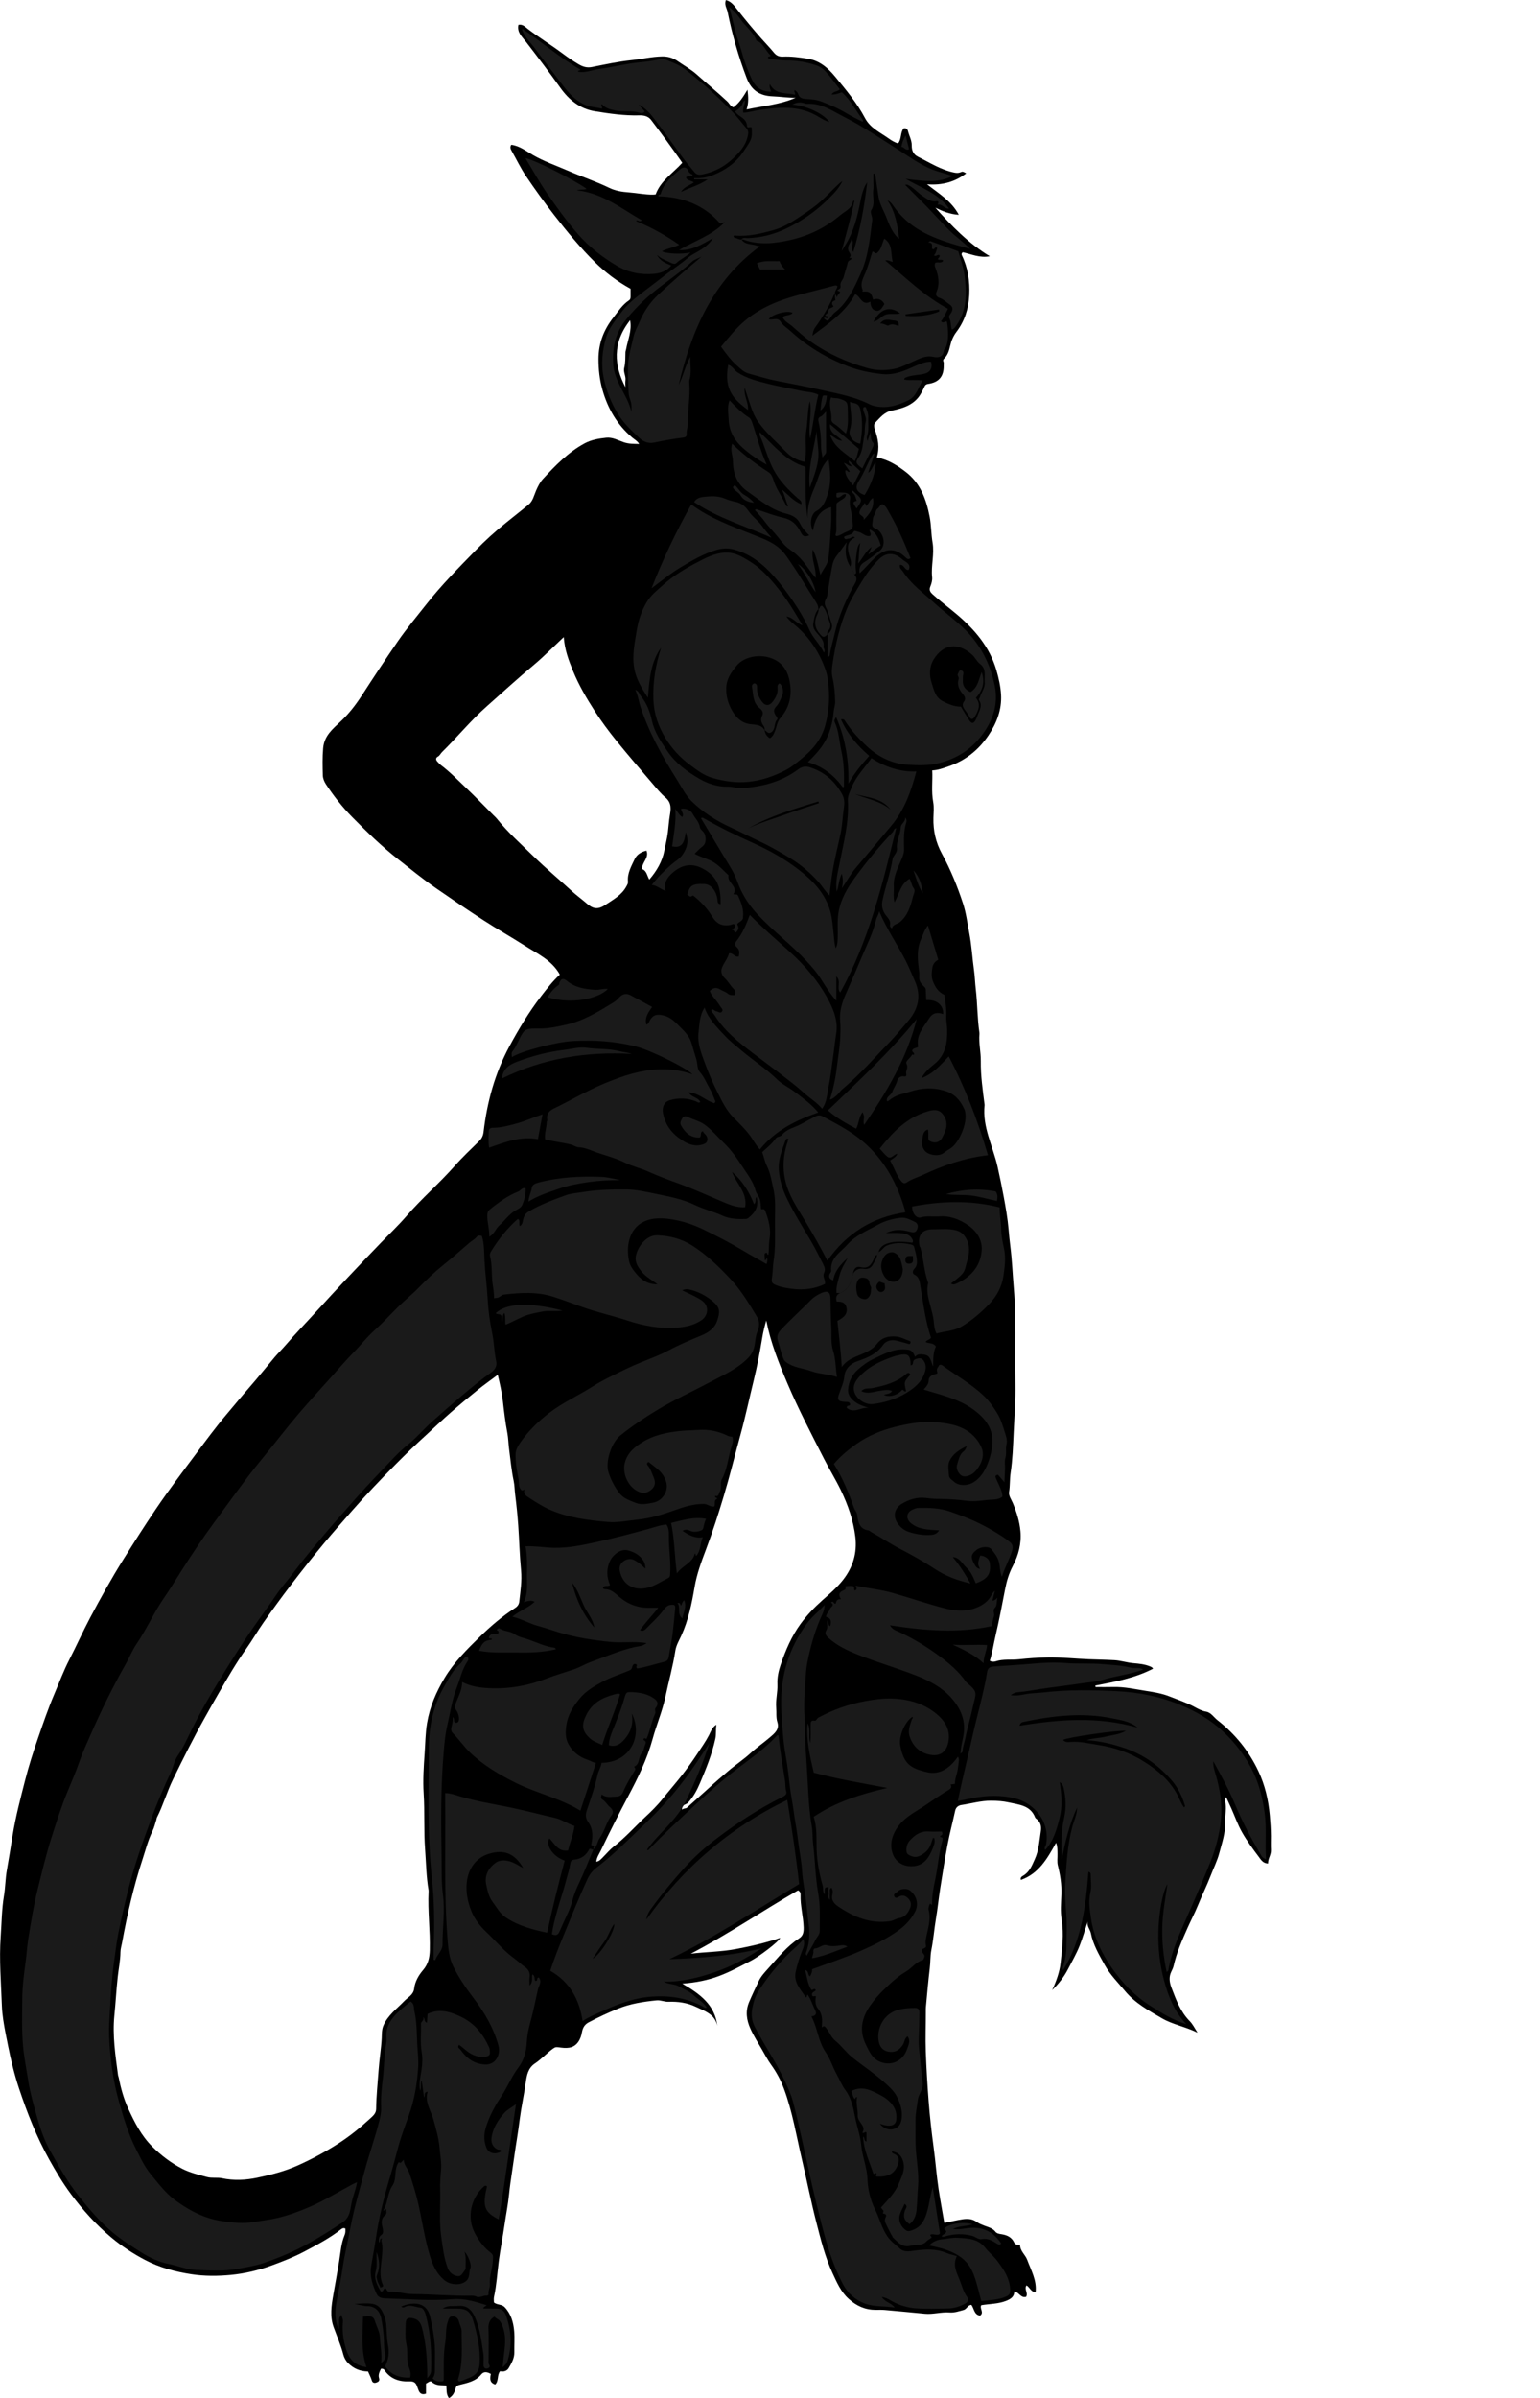 <?xml version="1.0" encoding="utf-8"?>
<!-- Generator: Adobe Illustrator 24.1.1, SVG Export Plug-In . SVG Version: 6.00 Build 0)  -->
<svg version="1.1" id="Layer_1" xmlns="http://www.w3.org/2000/svg" xmlns:xlink="http://www.w3.org/1999/xlink" x="0px" y="0px"
	 width="1204.66" height="1875.02" viewBox="0 0 1204.66 1875.02" style="enable-background:new 0 0 1204.66 1875.02;" xml:space="preserve">
<style type="text/css">
	.st0{fill:#1A1A1A;}
</style>
<g>
	<path d="M685.88,357.67c9.1,1.73,15.93,6.23,22.42,11.16c11.63,8.83,16.28,21.52,18.93,35.26c1.28,6.65,1.13,13.49,2.25,20.04
		c1.58,9.23-1.27,18.11-0.32,27.15c0.26,2.47-0.52,5.1-1.37,7.17c-1.25,3.04,0.05,4.68,1.77,6.24c6.01,5.46,12.55,10.31,18.75,15.55
		c14.07,11.88,25.76,25.42,31.11,43.73c1.85,6.35,3.27,12.69,3.64,19.14c0.67,11.68-3.33,22.15-9.8,31.78
		c-7.87,11.71-18.35,19.99-31.73,24.47c-3.84,1.28-7.66,2.8-12.29,2.99c0.41,8.29-0.8,16.48,0.75,24.75
		c0.75,4.03,0.29,8.31,0.18,12.47c-0.24,9.87,1.8,19.05,6.59,27.84c6.8,12.47,12.18,25.6,16.59,39.13
		c2.44,7.48,3.36,15.25,4.85,22.92c1.88,9.65,2.36,19.49,3.73,29.22c0.68,4.82,0.79,9.87,1.37,14.75
		c1.33,11.28,1.15,22.68,2.83,33.92c0.05,0.33,0.08,0.67,0.05,1c-0.66,7.15,1.13,14.17,1.04,21.3c-0.14,11.39,1.51,22.64,2.93,33.9
		c0.02,0.16,0.04,0.33,0.03,0.5c-1.85,17.15,6.55,32.15,10.15,48.15c1.75,7.79,3.35,15.6,4.8,23.44c1.58,8.51,3.1,17.07,3.84,25.67
		c0.38,4.42,0.81,8.89,1.36,13.26c1.34,10.61,1.75,21.3,2.64,31.93c0.64,7.62,1.07,15.33,1.16,23c0.21,17.49-0.19,35,0.15,52.49
		c0.25,12.8-0.79,25.55-1.36,38.29c-0.47,10.44-0.83,20.98-2.39,31.42c-0.72,4.85-0.38,9.89-1.16,14.85c-0.47,3,1.73,5.86,2.91,8.68
		c2.97,7.11,5.28,14.33,5.96,22.07c0.86,9.72-1.56,18.75-5.99,27.17c-3.09,5.87-4.86,11.97-6.08,18.39
		c-2.31,12.16-4.69,24.3-7.48,36.37c-1.46,6.33-2.42,12.78-4.4,19.3c1.46,0.91,3.3,0.87,4.66,0.42c5.93-1.96,12.13-0.92,18.16-1.58
		c7.29-0.8,14.72-1.32,22.14-1.46c10.81-0.21,21.54,0.98,32.29,1.41c6.76,0.27,13.55,0.37,20.31,0.75c4.9,0.28,9.59,1.89,14.54,2.32
		c4.42,0.38,9.09,0.79,13.37,2.61c0.79,0.34,1.5,0.59,2.24,1.69c-14.19,7.42-29.73,10.22-45.2,13.24c0.07,0.37,0.14,0.74,0.21,1.11
		c4.56,0,9.13,0.11,13.69-0.02c8.95-0.25,17.62,1.8,26.35,3.16c5.93,0.92,11.95,1.93,17.56,4.14c6.65,2.62,13.47,4.86,19.81,8.3
		c2.82,1.53,5.63,3.11,9.02,3.68c3.87,0.65,6.03,4.41,8.97,6.71c13.72,10.71,24.5,24.01,31.94,39.75
		c5.18,10.96,7.9,22.67,8.96,34.85c0.46,5.28,0.82,10.53,0.85,15.81c0.02,3.67-0.14,7.34,0.04,11c0.18,3.77-2.37,6.79-2.28,10.58
		c-4.04-0.02-5.69-3.15-7.44-5.46c-4.59-6.09-9.13-12.29-12.89-18.9c-3.35-5.9-5.61-12.41-8.38-18.64
		c-1.28-2.89-2.63-5.75-4.02-8.79c-1.39,1.1-1.18,2.23-0.96,2.97c1.65,5.46-0.12,10.91,0.11,16.3c0.37,8.62-2.52,16.58-4.59,24.52
		c-1.55,5.93-4.51,11.78-6.77,17.68c-3.03,7.88-6.84,15.4-9.99,23.23c-2.35,5.82-5.35,11.41-7.91,17.19
		c-4.36,9.83-8.73,19.62-11.08,30.19c-0.45,2.03-1.71,3.87-2.4,5.86c-1.3,3.8-0.48,7.7,0.83,11.13c3.55,9.28,6.95,18.65,14.27,26.04
		c2.14,2.16,3.77,5.3,6.03,8.95c-9.65-4.77-19.32-6.3-27.77-11.2c-10.4-6.03-21.02-11.88-28.78-21.19
		c-5.52-6.63-11.76-12.82-15.98-20.43c-4.41-7.94-9.11-15.86-10.88-24.91c-0.63-3.21-3.59-5.82-2.33-9.6
		c-2.19,6.55-3.99,13.06-6.47,19.34c-2.51,6.36-5.94,12.26-9.07,18.32c-3.21,6.23-7.39,11.56-12.41,16.39
		c3.22-6.9,5.85-14.16,6.63-21.45c1.18-11.08,2.66-22.24,0.79-33.57c-1.07-6.49-0.45-13.31-0.21-19.96
		c0.28-7.65-0.89-15.05-2.75-22.41c-0.74-2.93-0.2-5.96-0.29-8.95c-0.08-2.7,0.2-5.45-1.12-8.84
		c-6.87,12.37-13.55,24.17-27.51,29.05c-0.63-1.85,0.76-2.72,1.69-3.25c5.07-2.91,6.89-7.87,9.16-12.85
		c3.21-7.05,3.61-14.53,4.73-21.91c0.54-3.54,0.02-6.96-3.08-9.43c-0.52-0.41-1.15-0.86-1.37-1.43
		c-3.69-9.51-12.75-9.94-20.65-11.74c-4.39-1-9.08-1.29-13.75-1.32c-7.99-0.04-15.57,2.22-23.33,3.38c-2.09,0.31-4.21,1.64-4.8,4.4
		c-1.89,8.74-4.21,17.39-5.89,26.17c-2.2,11.54-4.02,23.16-5.84,34.76c-1.22,7.76-1.97,15.59-3.28,23.33
		c-1.39,8.22-2,16.54-3.63,24.73c-0.92,4.63-0.65,9.5-1.24,14.26c-1.24,10.1-2.05,20.25-3.02,30.39c-0.11,1.16-0.06,2.33-0.06,3.5
		c0.02,10.36-0.4,20.71-0.03,31.07c0.47,13.05,1.25,26.09,2.24,39.08c0.93,12.08,2.3,24.17,3.92,36.19
		c1.47,10.89,2.24,21.85,3.9,32.7c1.33,8.69,2.93,17.34,4.45,26.17c4.97-1.02,9.71-2.21,14.52-2.9c3.75-0.54,7.51-0.32,10.83,2.12
		c1.69,1.24,3.7,2.01,5.69,2.8c3.14,1.25,6.63,1.9,8.91,4.84c1.2,1.54,3.24,1.7,4.89,1.97c4.38,0.72,7.89,2.38,9.84,6.59
		c0.86,1.85,2.75,1.51,4.53,1.65c-0.01,4.94,4.11,7.7,5.61,11.76c3.02,8.21,7.63,16.02,6.56,25.36c-3.55-0.11-4.48-3.76-7.09-5.38
		c-2.1,3.05,1.48,5.88-0.3,8.93c-4.19,1.32-5.62-3.79-9.26-4.14c0.03,4.08-2.89,5.94-6.4,7.33c-6.19,2.44-12.82,2.29-19.42,3.38
		c-1.59,2.53,2.47,5.73-0.94,8.12c-4.7-0.55-4.62-5.45-6.79-8.36c-2.94,0.09-3.57,3.3-6.13,3.99c-3.65,0.98-7.16,2.24-11.04,1.93
		c-6.47-0.5-12.81,1.62-19.3,0.99c-10.46-1.02-20.93-2.01-31.4-2.93c-2.32-0.2-4.66-0.08-6.99-0.08
		c-8.25-0.01-15.01-3.03-21.21-8.66c-6.19-5.61-9.19-12.87-12.51-19.98c-5.93-12.72-9.27-26.37-12.74-39.89
		c-4.21-16.39-7.49-33.01-11.36-49.48c-4.31-18.36-7.33-37.06-13.94-54.83c-2.48-6.68-5.83-12.93-10.03-18.76
		c-2.66-3.69-4.78-7.77-7.05-11.72c-3.15-5.49-6.64-10.85-9.21-16.61c-2.97-6.66-4.06-13.51-0.95-20.85
		c2.35-5.53,4.97-10.95,7.51-16.35c1.75-3.71,4.84-7.01,7.67-10.14c7.45-8.23,14.37-17.04,23.89-23.21c2.87-1.86,3.67-4.4,3.54-8.59
		c-0.27-8.62-2.7-16.97-2.4-25.57c0.04-1.24-0.2-2.31-1.95-3.39c-27.89,16.04-54.85,34.43-83.91,49.55
		c11.82-1.46,23.68-1.44,35.34-3.65c11.45-2.17,22.81-4.69,34.65-8.75c-1.36,3.25-16.76,14.71-22.59,17.73
		c-8.28,4.28-16.45,8.79-25.2,12.07c-8.89,3.34-18.13,5.18-28.84,6.01c13.93,8.07,25.5,16.67,27.41,33.01
		c-1.86-9.14-9.84-11.54-16.71-14.84c-6.72-3.23-14.09-4.29-21.53-3.99c-3.21,0.13-6.08-1.43-9.3-1.11
		c-10.27,1.02-20.46,2.58-30.04,6.46c-7.84,3.17-15.54,6.74-23.04,10.71c-3.27,1.73-4.67,4.29-5.29,7.69
		c-0.49,2.72-1.29,5.33-2.95,7.67c-4,5.61-9.78,4.93-15.33,4.17c-1.95-0.27-2.75-0.17-4.42,1.07c-4.91,3.61-9,8.17-14.06,11.55
		c-5.5,3.66-6.43,9.33-7.27,15.3c-1.32,9.37-3.4,18.63-4.61,28.01c-0.7,5.36-1.41,10.71-2.29,16.04c-1.38,8.38-2.45,16.81-3.74,25.2
		c-0.92,5.96-1.77,12-2.38,18.04c-0.78,7.79-2.35,15.5-3.46,23.26c-1.39,9.7-3.36,19.31-4.6,29.05c-1.18,9.23-1.73,18.57-3.71,27.71
		c-0.31,1.42-0.04,2.95-0.04,4.29c2.61,2.09,6.12,1.22,8.49,3.75c4.98,5.33,6.74,11.87,7.34,18.72c0.47,5.46,0.02,10.99,0.12,16.49
		c0.08,4.68-2.2,8.53-4.39,12.3c-1.35,2.33-3.97,3.12-6.75,2.47c-2.59,3.08-0.88,7.62-3.86,10.4c-3.55-1.2-4.47-3.36-3.37-8.25
		c-2.56-1.54-5.43-2.22-7.48,0.32c-4.37,5.44-10.78,6.66-16.81,8.16c-2.4,0.6-2.89,1.29-3.39,3.16c-0.8,3.01-2.17,5.69-5.06,7.28
		c-2.27-3-1.81-6.37-2.08-9.85c-4.01-0.33-8.05,0.25-11.3-2.81c-1.41-1.32-2.95,0.49-4.61,1.27c0,2.62,0,5.26,0,7.9
		c-3.22,1.07-4.94-0.18-5.92-2.9c-0.39-1.07-0.82-2.13-1.2-3.2c-0.96-2.7-2.74-3.65-5.68-3.52c-8.13,0.35-15.2-1.92-19.93-9.15
		c-0.23-0.36-0.8-0.54-1.26-0.7c-0.29-0.1-0.66-0.02-1.22-0.02c-1.09,2.28-2.37,4.64-1.52,7.29c0.75,2.32-0.8,3.05-2.23,3.52
		c-1.4,0.46-2.85,0.28-3.46-1.76c-0.7-2.32-1.86-4.49-2.9-6.92c-6.1-0.06-11.35-2.18-15.74-6.7c-1.81-1.87-3.01-4.29-3.53-6.28
		c-1.94-7.43-5.02-14.43-7.62-21.58c-3.13-8.61-1.75-16.99-0.27-25.49c1.51-8.68,3.13-17.34,4.53-26.04
		c1.12-6.92,1.53-14,4.29-20.54c0.79-1.87,0.65-3.47,0.58-5.14c-1.47-0.64-2.35-0.2-3.37,0.6c-8.92,6.97-18.94,12.23-28.86,17.47
		c-8,4.23-16.55,7.56-25.14,10.72c-10.52,3.87-21.36,6.44-32.27,7.48c-10.12,0.96-20.49,1.04-30.78-0.54
		c-12.69-1.95-24.91-5.2-36.27-11.16c-9.41-4.94-18.24-10.74-26.47-17.62c-12-10.04-22.35-21.55-31.59-34.01
		c-6.28-8.46-11.72-17.59-16.88-26.82c-9.87-17.68-17.26-36.45-23.63-55.6c-3.59-10.79-6.29-21.89-8.53-33.06
		c-1.38-6.87-2.82-13.74-3.84-20.67c-0.52-3.56-0.93-7.22-1.05-10.78c-0.63-18.09-2.22-36.21-0.93-54.28
		c0.76-10.63,0.79-21.33,2.57-31.95c1.1-6.58,1.07-13.42,2.26-20.05c1.64-9.16,3.07-18.35,4.56-27.52
		c2.34-14.35,6.06-28.36,9.63-42.39c2.88-11.31,6.44-22.49,10.29-33.57c3.95-11.38,7.81-22.78,12.53-33.85
		c3.89-9.12,7.32-18.41,11.9-27.28c5.54-10.74,10.47-21.82,16.14-32.5c8.25-15.57,16.79-30.97,26.17-45.93
		c8.32-13.27,16.7-26.48,25.49-39.44c10-14.73,20.74-28.93,31.4-43.18c7.64-10.22,15.2-20.53,23.43-30.26
		c6.06-7.15,11.99-14.42,18.17-21.48c6.7-7.65,13.03-15.63,19.6-23.4c2.87-3.4,6.07-6.51,8.98-9.9
		c7.43-8.65,15.39-16.83,23.07-25.27c16.68-18.33,33.69-36.35,50.91-54.18c6.85-7.09,14.04-13.9,20.48-21.36
		c11.84-13.7,25.64-25.48,37.6-39.07c6.03-6.85,12.73-13.12,19.25-19.53c2.01-1.97,2.98-4.29,3.29-6.91
		c2.73-23.56,8.97-46.15,20.21-67.02c7.33-13.61,15.36-26.96,24.83-39.24c4.56-5.91,9.21-11.87,14.63-16.87
		c-6.32-11.34-17.67-16.38-27.8-22.83c-10.45-6.66-21.26-12.75-31.66-19.49c-12.59-8.16-24.99-16.63-37.34-25.17
		c-10.37-7.16-20.13-15.14-30.03-22.93c-12.73-10.01-24.26-21.26-35.6-32.75c-7.75-7.85-14.52-16.52-20.58-25.71
		c-1.3-1.97-2.32-4.52-2.39-6.84c-0.2-7.11-0.38-14.22,0.26-21.37c0.87-9.73,7.47-14.98,13.84-20.97
		c6.25-5.89,11.59-12.76,16.29-20.01c9.23-14.23,18.55-28.4,28.18-42.37c6.98-10.12,14.89-19.5,22.46-29.14
		c11.67-14.85,24.99-28.24,38.13-41.74c7.6-7.81,15.7-15.23,24.32-22.08c5.77-4.58,11.5-9.27,17.27-13.87
		c3.61-2.88,4.38-7.23,6.04-11.06c1.45-3.33,3.08-6.66,5.42-9.19c9.74-10.55,19.75-20.91,32.6-27.83c5.26-2.83,11.1-3.78,16.93-4.4
		c4.87-0.51,9.27,2.02,13.64,3.53c3.98,1.37,7.72,1.25,12.09,1.36c-1.47-2.42-3.73-3.55-5.48-5.04
		c-11.83-10.06-19.18-22.74-23.32-37.59c-2.19-7.86-3.04-15.71-3.03-23.85c0.02-12.35,4.23-23.02,11.72-32.52
		c3.73-4.72,7.01-9.91,12.18-13.34c1.12-0.74,1.21-1.88,1.19-3.08c-0.04-1.99-0.01-3.98-0.01-5.91
		c-10.46-5.78-19.67-12.72-28.03-20.99c-11.47-11.35-21.65-23.7-31.54-36.43c-7.74-9.95-15.09-20.15-22.14-30.57
		c-4.27-6.3-7.56-13.27-11.35-19.9c-0.87-1.53-1.41-2.96-0.23-4.7c6.56,0.83,11.66,4.97,17.08,8.09
		c8.54,4.92,17.78,8.07,26.73,11.96c10.9,4.75,22.22,8.48,32.94,13.67c4.75,2.3,9.83,3.1,15.17,3.49
		c6.36,0.47,12.67,1.86,19.11,1.75c0.49-0.01,0.99-0.08,1.89-0.15c3.85-10.6,13.39-16.51,20.84-24.73
		c-7.64-11.04-15.91-22.32-24.37-33.47c-2.3-3.03-5.66-3.72-9.25-3.62c-11.75,0.31-23.36-1.36-34.86-3.24
		c-11.49-1.87-20.14-8.8-26.88-18.29c-8.71-12.26-17.84-24.21-27.02-36.12c-2.81-3.66-7.06-7.17-5.82-13.11
		c3.29-0.77,5.38,1.65,7.34,3.16c8.69,6.68,18.04,12.39,26.81,18.91c4.22,3.14,8.47,6.12,12.99,8.75c3.24,1.88,6.35,2.96,10.52,2.12
		c10.23-2.04,20.44-4.27,30.88-5.36c7.97-0.83,15.8-2.75,23.89-2.9c4.51-0.08,8.59,1.15,12.04,3.57
		c5.08,3.55,10.53,6.48,15.25,10.72c7.84,7.03,15.99,13.72,23.7,20.93c1.61,1.5,2.42,3.87,4.83,4.53c4.52-3.3,7.49-7.95,10.96-13.75
		c0.68,5.72,1.02,10.14-0.7,15.42c13.29-2.75,26.21-3.81,38.31-9.08c-5.99,0.03-11.91-0.91-17.85-1.13
		c-10.05-0.37-16.7-4.58-20.43-14.38c-6.39-16.79-11.31-33.95-14.88-51.53c-0.61-2.97-2.78-5.67-1.38-9.39
		c4.41,1.1,6.79,4.72,9.2,7.79c5.94,7.57,12.08,14.94,18.43,22.16c3.28,3.72,6.78,7.27,9.89,11.09c2.07,2.54,4.18,3.31,7.12,3.18
		c6.45-0.28,12.77,0.59,19.15,1.58c9.55,1.48,16.14,7.31,21.8,14.22c8.39,10.23,17,20.41,23.18,32.16
		c4.14,7.87,11.69,11.16,18.27,15.84c2.23,1.59,4.56,3.17,7.64,4.06c2.91-3.22,1.63-8.33,4.39-11.75c1.82-0.35,2.96,0.37,3.39,2.11
		c0.94,3.77,3.01,7.26,2.95,11.28c-0.06,3.89,1.25,7,4.87,8.8c9.3,4.64,18.11,10.38,28.54,12.4c1.64,0.32,3.17,0.4,4.83-0.3
		c1.72-0.72,1.81-0.5,4.38,0.86c-8.77,6.73-18.75,9.51-30.66,8.59c9.36,7.34,19.06,13,24.86,23.86c-7.24-0.48-12.77-2.87-18.33-5.56
		c12.74,14.31,25.95,27.9,42.55,37.95c-7.64,1.54-14.38-1.64-21.16-3.13c-1.02,0.79-1.02,1.67-0.67,2.41
		c4.79,9.85,6.32,20.29,5.79,31.13c-0.51,10.54-3.66,20.3-9.99,28.67c-2.59,3.42-4.03,6.96-4.94,10.91
		c-0.85,3.68-1.82,7.27-4.69,9.98c-0.8,0.75-1.06,1.42-0.54,2.57c0.38,0.84,0.14,1.97,0.15,2.96c0.12,8.49-3.69,13.05-12.14,14.31
		c-1.49,0.22-2.36,0.78-2.93,2.19c-0.67,1.66-1.6,3.23-2.44,4.82c-4.87,9.13-13.81,12.02-22.86,13.81
		c-6.27,1.24-9.42,5.7-13.25,9.58c-1.15,1.17-0.82,3.72-0.24,5.33C686.88,342.92,688.26,350.01,685.88,357.67z M389.37,1074.94
		c-5.58,4.19-10.76,7.83-15.74,11.84c-7.15,5.77-14.21,11.65-21.11,17.69c-6.65,5.82-13.05,11.99-19.57,17.93
		c-8.02,7.29-15.84,14.84-23.42,22.49c-11.73,11.84-23.26,23.95-34.27,36.51c-7.34,8.37-14.69,16.73-21.81,25.28
		c-8.96,10.77-17.63,21.78-26.14,32.9c-7.26,9.48-14.26,19.17-21.13,28.94c-4.69,6.67-8.71,13.81-13.45,20.44
		c-7.97,11.14-14.75,23.01-21.62,34.81c-3.77,6.47-7.42,13.06-11.09,19.6c-8.78,15.62-16.74,31.64-24.62,47.71
		c-4.78,9.74-7.73,20.29-12.65,30c-0.29,0.57-0.28,1.28-0.48,1.89c-0.96,2.92-1.64,5.99-2.99,8.71c-3.49,7.02-5.36,14.65-7.77,21.99
		c-7,21.34-12.02,43.26-16.04,65.36c-0.43,2.39-1.21,4.74-1.24,7.26c-0.08,6.58-1.44,13.05-2.15,19.57
		c-1.09,9.96-1.61,19.96-2.61,29.93c-1.58,15.65,0.81,31.25,2.87,46.78c0.06,0.48,0.32,0.93,0.42,1.42
		c1.71,8.47,3.91,16.78,7.54,24.66c4.93,10.71,10.21,21.15,18.72,29.64c7.02,6.99,14.76,12.88,23.58,17.41
		c6.11,3.14,12.7,4.65,19.26,6.43c3.98,1.08,7.97,0.15,11.8,0.96c9.26,1.97,18.61,1.47,27.56-0.41c10.68-2.25,21.32-4.94,31.5-9.48
		c11.2-5,21.88-10.75,32.15-17.35c8.71-5.6,16.71-12.1,24.35-19.13c2.48-2.28,4.98-4.21,5.02-7.78c0.11-10.15,1.22-20.22,1.92-30.32
		c0.58-8.38,1.99-16.66,2.43-25.07c0.16-3.08-0.03-6.55,1.27-9.67c3.42-8.18,10.54-13.2,16.37-19.31c2.9-3.04,7.18-4.77,7.77-9.82
		c0.64-5.5,3.59-10.49,6.93-14.37c4.15-4.81,5.13-10,5.27-15.62c0.39-15.27-1.66-30.5-0.93-45.79c0.02-0.33,0.04-0.67-0.01-1
		c-1.83-10.56-1.92-21.29-2.72-31.92c-1.1-14.53-0.21-29.18-1.13-43.78c-0.66-10.42,0.02-20.9,0.76-31.36
		c0.56-7.88,0.56-15.71,1.88-23.61c2.15-12.85,7.14-24.32,13.72-35.31c7.35-12.29,17.46-22.33,27.54-32.19
		c8.47-8.29,17.6-16.08,27.63-22.56c2.09-1.35,3.05-2.99,3.27-5.08c0.85-8.09,2.18-16,1.38-24.39c-1.12-11.62-1.39-23.38-2.2-35.07
		c-0.56-8.05-1.4-16.08-2.4-24.05c-0.44-3.55-0.42-7.17-1.17-10.74c-1.75-8.32-2.52-16.81-3.61-25.24
		c-0.53-4.08-0.56-8.23-1.32-12.24c-1.6-8.36-2.58-16.8-3.56-25.24C392.5,1088.47,391.04,1081.92,389.37,1074.94z M533.58,1414.98
		c1.2-1.33,2.77-0.66,3.86-1.65c5.54-5.04,11.21-9.94,16.71-15.01c4.99-4.59,10.14-8.98,15.27-13.4
		c5.76-4.97,12.17-9.08,17.78-14.25c4.69-4.32,10.01-7.94,14.86-12.1c3.6-3.1,7.86-6.26,6.05-11.97c-1.2-3.78-0.58-7.55-0.92-11.32
		c-0.55-6.16,1.2-12.21,0.93-18.3c-0.25-5.41,0.92-10.66,2.57-15.45c3.85-11.18,8.46-22.14,15.55-31.85
		c4.99-6.83,10.83-12.93,17.05-18.46c5.68-5.04,11.41-9.88,16.13-15.87c7.8-9.92,11.18-21.16,9.69-33.61
		c-1.55-12.88-5.77-25.04-11.41-36.69c-4.06-8.39-8.99-16.34-13.21-24.62c-9.8-19.22-19.81-38.35-28.29-58.22
		c-6.88-16.11-13.36-32.33-16.78-49.75c-1.32,4.5-2.41,9-3.16,13.56c-1.83,11.1-3.94,22.16-6.62,33.07
		c-3.45,14.06-6.43,28.22-10.27,42.21c-4.44,16.15-8.41,32.43-13.22,48.47c-4.2,14.03-8.7,27.97-13.88,41.68
		c-3.62,9.59-7.21,19.27-8.92,29.38c-2.21,13.06-4.86,25.89-10.4,38.04c-1.74,3.82-4.02,7.55-4.66,11.78
		c-1.84,12.1-5.21,23.86-7.72,35.81c-2.39,11.36-7.01,22.01-10.04,33.13c-4.31,15.86-11.48,30.41-19.1,44.79
		c-7.38,13.92-14.5,27.96-21.27,42.18c-1.39,2.91-3.44,5.66-3.68,9.08c2.39-0.4,3.64-2.01,5.05-3.41c2.89-2.88,5.52-6.1,8.72-8.58
		c8.8-6.82,16.15-15.17,24.24-22.72c4.76-4.44,9.53-9.09,13.67-14.27c4.97-6.22,10.22-12.21,15.15-18.48
		c4.28-5.45,8.26-11.06,12.07-16.82c3.22-4.87,6.6-9.6,9.31-14.85c1.27-2.47,2.12-5.69,5.66-8.04c-0.51,4.24,0,7.51-0.77,11.03
		c-2.61,11.99-7.18,23.27-11.93,34.46c-2.37,5.6-5.22,11.08-9.54,15.63C536.58,1411.2,532.96,1410.78,533.58,1414.98z M441,498.12
		c-8.21,7.68-15.53,15.17-23.52,21.86c-12.51,10.48-24.54,21.5-36.75,32.32c-12.51,11.07-23.1,24.11-35.01,35.8
		c-1.13,1.11-1.65,2.65-3.24,3.51c-1.85,1-1.61,2.69-0.11,4.12c0.84,0.81,1.57,1.76,2.49,2.45c7.16,5.39,13.37,11.83,19.83,17.96
		c7.31,6.93,14.29,14.21,21.42,21.34c0.82,0.82,1.73,1.59,2.45,2.49c8.66,10.8,19,19.99,28.85,29.62
		c9.56,9.34,19.86,17.91,29.7,26.97c3.64,3.35,7.65,6.22,11.36,9.44c4.86,4.22,8.58,5.85,15.07,1.5
		c6.29-4.22,12.76-7.58,16.49-14.54c0.65-1.21,1.32-2.23,1.19-3.62c-0.61-6.57,2.63-12.06,5.25-17.63c1.75-3.72,5.22-5.71,9.24-6.61
		c2.27,5.91-3.94,9.21-3.34,14.46c3.6,1.32,3.77,5.27,5.55,8.16c5.83-6.8,10.15-14.18,11.79-22.76c0.92-4.8,2.16-9.53,2.76-14.43
		c0.51-4.18,0.76-8.46,1.46-12.66c0.81-4.86,1.74-10.03-3.42-14.36c-3.61-3.03-6.78-6.95-9.94-10.65
		c-9.57-11.23-19.24-22.37-28.51-33.84c-5.94-7.35-11.6-14.98-16.72-22.91c-6.44-9.97-12.44-20.2-17.01-31.28
		C444.83,516.36,441.69,507.95,441,498.12z M492.9,250.38c-14.16,17.96-12.47,35.62-3.68,52.34c0-2.02-0.19-3.69,0.04-5.31
		c0.47-3.37-1.79-6.51-0.96-9.75c1.04-4.08,0.81-8.17,0.95-12.27c0.03-0.8,0.4-1.57,0.54-2.37
		C491.07,265.67,494.45,258.63,492.9,250.38z"/>
</g>
<g>
	<path class="st0" d="M376.94,966.34c2,6.42,1.73,12.9,2.06,19.17c0.54,10.22,1.92,20.35,2.5,30.57c0.5,8.73,1.69,17.54,3.51,26.23
		c1.5,7.16,1.55,14.61,3.11,21.85c0.8,3.71-0.66,6.67-4.19,9.15c-7.1,4.98-13.79,10.56-20.47,16.1c-8.49,7.05-16.73,14.4-25,21.71
		c-6.85,6.06-12.73,13.16-19.83,18.82c-6.99,5.57-12.83,12.27-18.91,18.6c-8.89,9.25-17.71,18.65-26.13,28.4
		c-5.44,6.29-11.08,12.43-16.46,18.78c-9.54,11.26-19.05,22.54-27.92,34.34c-4.33,5.76-9.25,11.16-13.22,17.09
		c-5.82,8.68-12.11,17.02-18.05,25.6c-9.21,13.28-17.77,26.98-26.21,40.73c-8.02,13.06-15.66,26.4-22.44,40.2
		c-3.18,6.46-6.08,13.09-10.25,19.05c-2.72,3.89-3.39,8.69-5.41,12.97c-5.56,11.76-10.62,23.8-15.16,35.99
		c-6.85,18.44-13.42,36.98-18.24,56.11c-2.83,11.21-5.36,22.48-7.66,33.8c-1.46,7.2-2.24,14.54-3.28,21.82
		c-1.82,12.73-2.63,25.52-3.28,38.37c-0.34,6.77-0.89,13.57-0.62,20.31c0.71,17.7,3.07,35.2,8,52.27
		c3.52,12.18,7.08,24.37,12.89,35.7c3.51,6.83,6.57,13.78,11.66,19.93c4.23,5.11,8.3,10.41,13.02,15.06
		c4.65,4.59,10.15,8.29,15.75,11.64c8.41,5.03,17.6,8.62,27.27,9.98c8.07,1.13,16.2,2.09,24.59,0.65c6.25-1.08,12.6-1.74,18.81-3.24
		c8.68-2.09,17-5.17,25.18-8.72c11.55-5.01,22.2-11.71,33.29-17.57c0.98-0.52,2-0.97,3.47-1.67c-0.81,5.03-2.58,9.41-3.76,13.89
		c-0.87,3.3-1.14,6.7-2.1,10c-0.96,3.29-2.8,5.78-5.34,7.49c-8.93,5.99-18.02,11.72-27.47,16.93c-11.05,6.1-22.59,10.93-34.44,14.97
		c-6.58,2.25-13.6,3.26-20.47,4.58c-10.69,2.04-21.53,1.16-32.27,0.86c-7.28-0.21-14.24-3.3-21.41-4.69
		c-7.67-1.48-14.79-4.84-21.01-8.75c-7.88-4.95-15.88-10.03-23.13-16.1c-9.8-8.21-17.93-17.83-25.9-27.73
		c-8.88-11.02-15.72-23.28-22.57-35.5c-4.44-7.93-7.58-16.59-10.08-25.38c-2.85-10.01-5.77-20.02-7.37-30.33
		c-1.35-8.72-3.1-17.34-3.93-26.18c-1.17-12.47-0.72-24.89-0.65-37.31c0.05-9.66,1.29-19.3,2.62-28.92
		c0.85-6.15,1.14-12.39,2.16-18.57c2.07-12.55,4.02-25.11,7.09-37.48c3.44-13.88,6.74-27.8,11.07-41.43
		c3.83-12.06,7.67-24.11,12.52-35.85c3.03-7.33,6.25-14.67,8.81-22.1c2.59-7.52,5.88-14.72,9.03-21.89
		c8.32-18.98,17.44-37.63,27.69-55.67c2.86-5.04,4.98-10.54,8.2-15.27c8.04-11.84,13.81-24.97,21.97-36.78
		c4.79-6.92,9.17-14.25,13.73-21.39c8.07-12.64,16.4-25.12,25.28-37.22c8.89-12.11,17.69-24.29,26.76-36.27
		c5.83-7.71,12.08-15.1,18.14-22.64c4.96-6.18,9.84-12.43,14.87-18.55c4.28-5.21,8.66-10.34,13.12-15.4
		c6.11-6.93,12.32-13.77,18.51-20.64c5.79-6.44,11.4-13.06,17.46-19.24c5.52-5.62,10.36-11.9,16.2-17.15
		c6.71-6.05,12.83-12.73,19.21-19.05c5.01-4.97,10.59-9.35,15.54-14.42c6-6.14,12.29-12.19,19.07-17.61
		c6.98-5.58,13.68-11.52,20.43-17.39c1.99-1.73,4.43-2.87,6.11-4.99C373.96,965.68,375.35,966.05,376.94,966.34z"/>
	<path class="st0" d="M405.67,953.29c1.24,1.56,0.05,3.55,0.94,5.4c2.64-1.51,2.18-4.47,3.05-6.68c0.82-2.08,1.76-3.48,3.8-4.7
		c9.15-5.47,19.1-9.09,29-12.74c4.08-1.5,8.62-1.74,12.97-2.47c11.45-1.91,22.99-2.19,34.58-2.09c7.64,0.06,14.99,1.76,22.33,3.27
		c10.65,2.2,21.5,4.16,31.36,8.93c6.91,3.35,14.38,5,21.28,8.21c5.85,2.72,12.09,2.86,18.37,2.67c1.11-0.03,1.82-0.58,2.6-1.22
		c5.1-4.16,7.82-9.18,5.82-15.92c-1.45,1.36,0.3,3.58-1.94,5.59c-3.81-9.84-9.17-18.41-17.16-25.21
		c3.22,9.1,12.17,16.08,10.24,27.58c-5.44,0.42-10.61-1.33-15.38-3.31c-12.42-5.16-24.61-10.88-37.28-15.44
		c-7.78-2.8-15.53-5.67-23.07-9.08c-5.9-2.67-12.28-4.04-18.1-6.93c-7.02-3.48-14.62-5.43-21.99-7.95
		c-4.68-1.6-9.21-3.97-14.35-4.16c-2.14-0.08-3.88-1.53-5.97-2.08c-6.62-1.74-13.47-2.28-20.38-4.18c-0.56-4.63,1.19-9.06,1.31-13.6
		c0.01-0.46,0.53-0.96,0.46-1.37c-1.25-6.81,3.84-8.45,8.45-10.74c8.63-4.3,17.07-9.01,25.75-13.21c4.76-2.31,9.64-4.48,14.54-6.39
		c5.52-2.16,11.11-4.25,16.92-5.84c16.05-4.41,31.86-5.31,47.88,0.36c-4.29-4.8-32.76-18.83-44.13-21.73
		c-16.33-4.17-32.89-5.2-49.72-4.26c-13.09,0.74-40.55,7.97-47.45,12.6c-0.05-1.65-0.61-3.26,0.63-4.78
		c3.42-4.21,4.78-9.58,7.82-14.05c1.29-1.9,2.45-2.82,4.78-3.24c3.33-0.59,6.6-0.35,9.89-0.39c6.61-0.09,12.95-1.56,19.36-2.97
		c13.63-3,25.22-10.2,36.88-17.3c1.64-1,3.17-2.32,4.44-3.77c2.62-2.98,5.59-3.77,9.09-1.92c5.61,2.97,11.16,6.05,16.84,9.14
		c-2.93,4.19-5.94,8.14-4.52,13.73c2.02-0.45,2.11-2.28,2.9-3.56c2.52-4.1,5.33-4.71,10.29-3.61c4.99,1.11,8.6,4.39,11.77,7.62
		c3.93,4,8.46,7.9,10.24,13.67c1.36,4.41,2.66,8.85,3.96,13.26c0.96,3.27,0.5,7.34,2.64,9.72c3.39,3.78,5.04,8.23,7.46,12.37
		c2.02,3.45,3.33,6.99,4.74,10.58c0.15,0.37-0.57,1.09-0.82,1.53c-6.99-2.17-12.22-8.03-19.97-8.56c1.72,4.01,7.2,3.65,9,7.55
		c-1.34,1.14-2.33-0.05-3.45-0.49c-6.64-2.6-13.41-2.9-20.24-0.94c-4.78,1.37-6.41,5.67-5.4,10.61c1.58,7.73,5.58,13.96,12.21,18.87
		c4.12,3.05,7.97,5.44,13.12,5.88c2.8,0.24,7.92-0.8,8.81-2.72c1.33-2.89-0.08-5.08-2.25-6.93c-0.46-0.39-0.28-1.28-1.04-1.36
		c-2.26,0.92-0.51,3.55-2.26,4.9c-6.78,0.28-11.06-3.46-14.36-9.09c-1.39-2.37-0.32-4.11,0.68-5.95c1.01-1.86,3.21-1.81,4.44-1.14
		c4.14,2.25,8.86,3.05,12.8,5.84c5.69,4.03,10.03,9.39,15,14.13c6.08,5.78,10.82,12.67,15.33,19.58c3.71,5.68,8.07,11.21,9.82,17.94
		c0.69,2.64,2.62,4.42,3.39,7c0.74,2.46,0.65,4.87,0.92,7.46c0.79,0.86,2.38-0.75,3.23,1.45c2.76,7.13,4.68,14.45,3.44,21.96
		c-0.69,4.15-0.34,8.24-0.89,12.32c-1.78,0.74,0.07-2.68-2.8-0.93c-0.56,1.08,0.11,3.19-0.06,5.17c1.46,0.43,0.59-1.37,1.82-1.36
		c0.22,1.33,0.38,2.67-0.49,4.54c-5.75-3.42-11.64-6.54-17.28-9.93c-10.61-6.39-21.54-12.06-32.69-17.4
		c-7.38-3.54-15.17-6.11-23.04-7.45c-7.5-1.28-15.57-1.84-22.91,1.61c-5.85,2.75-9.58,7.8-11.28,13.84
		c-1.5,5.35-1.48,10.87-0.39,16.57c0.71,3.7,2.63,6.44,4.61,8.94c4.15,5.26,9.15,9.77,17.71,9.62c-4.6-3.54-9.05-5.81-12.21-9.66
		c-2.88-3.51-5.43-7.16-4.79-11.9c0.89-6.67,7.74-17.11,17.02-16.74c9.88,0.4,18.84,2.77,27.02,7.94
		c11.36,7.18,20.88,16.44,30.09,26.25c8.44,9,14.58,19.34,20.83,29.71c2.17,3.6,1.81,7.83,0.17,11.59
		c-1.46,3.34-1.51,6.87-2.12,10.31c-0.73,4.13-2.38,7.39-5.42,10.43c-8.51,8.52-19.29,13.13-29.66,18.66
		c-13.69,7.3-27.86,13.67-41.18,21.74c-10.1,6.12-19.8,12.61-29,20.03c-6.61,5.33-11.76,20.28-9.05,28.67
		c2,6.21,4.95,11.78,8.85,16.68c3,3.76,7.93,5.41,12.47,7.21c4.56,1.81,9.14,0.64,13.55-0.16c7.33-1.33,12.62-9.22,10.08-16.76
		c-1.43-4.27-3.89-7.3-7.14-9.99c-2.13-1.76-4.35-3.42-6.46-5.07c-1.49,0.61-1.4,1.86-0.84,2.49c2.47,2.77,3.37,6.22,4.79,9.49
		c1.48,3.43,1.41,6.49-1.18,9.06c-2.55,2.52-5.89,3.89-9.44,2.64c-9.13-3.2-14.01-14.36-11.99-22.77
		c1.98-8.22,7.95-12.89,14.52-16.83c8.53-5.12,18.08-7.11,27.93-8.23c5.12-0.58,10.21-0.56,15.31-0.92
		c8.09-0.56,15.64,1.06,22.88,4.61c0.99,0.49,2.21,0.5,3.56,0.78c1.05,3.09-0.3,6.28-1.07,8.98c-2.31,8.14-3.06,16.73-7.26,24.4
		c-1.46,2.68,0.22,6.61-1.55,9.59c-0.85,1.44-0.71,4.15-3.58,3.18c-0.42,1.76,1.52,1.22,1.65,2.28c-3.01,1.02-1.33,3.88-2.26,6.03
		c-3.02,0.68-5.26-1.96-8.31-1.98c-7.91-0.05-15.19,2.2-22.43,4.79c-9.52,3.41-19.08,6.43-29.23,7.45
		c-7.86,0.79-15.7,2.53-23.59,1.83c-15.45-1.37-30.87-3.26-45.28-9.61c-5.66-2.5-10.87-5.86-16.03-9.22
		c-2.11-1.37-4.97-2.82-3.61-6.8c-1.41,1.27-2.07,1.36-3.01,0.2c-1.98-2.43-1.19-5.45-1.72-8.1c-1.27-6.44-2.48-13-2.31-19.62
		c0.08-3.26,1.86-6.25,3.66-8.85c6.18-8.93,13.8-16.4,22.46-23.09c10.62-8.2,22.8-13.63,34.02-20.73c4.75-3.01,9.83-5.71,14.82-8.18
		c7.65-3.79,15.34-7.66,23.3-10.85c7.22-2.9,14.63-5.65,21.39-9.28c8.4-4.51,17.08-8.09,25.81-11.72
		c5.55-2.3,10.38-5.65,12.36-11.79c2.13-6.63,2.14-9.95-3.07-14.43c-5.45-4.7-11.84-8.09-18.97-9.7c-1.52-0.34-3.21-0.34-5.52,0.66
		c4.75,2.31,8.97,4.12,12.93,6.38c2.15,1.23,4.4,2.71,5.62,5.01c2.19,4.15,0.65,9.22-3.35,11.95c-5.86,4-12.51,5.37-19.4,5.87
		c-13.14,0.96-25.77-1.39-38.25-5.47c-11.88-3.88-24.17-6.55-35.91-10.78c-7.46-2.69-14.87-5.49-22.43-7.91
		c-12.69-4.05-25.58-3.26-38.5-1.72c-1.38,0.16-2.62,1.23-3.87,2.03c-0.95,0.6-2.32,0.54-4,0.86c0.24-4.76-0.97-9.16-1.35-13.71
		c-0.54-6.36-0.13-12.82-1.71-19.09c-0.33-1.29-0.03-2.51,0.73-3.76c5.69-9.33,12.43-17.8,20.57-25.12
		C404.84,953.22,405.27,953.32,405.67,953.29z"/>
	<path class="st0" d="M842.54,1413.29c-6.04,13.01-9.31,26.83-12.01,40.85c-0.42-11.01-0.62-21.93,1.87-32.83
		c1.77-7.76,1.38-15.75-0.43-23.55c-0.34-1.45-1.01-3.1-3.01-4.4c1.49,9.71,2.26,19.09-0.13,28.28
		c-2.29,8.81-4.65,17.69-11.18,24.81c-1.26-1.72,0.39-3.04,0.64-4.4c3.27-18.15-9.82-32.6-24.8-36.06
		c-10.78-2.49-21.39-2.23-32.2-0.19c-3.78,0.72-7.59,1.63-12.01,2.31c1.08-5.08,1.98-9.77,3.09-14.41
		c3.08-12.98,5.99-25.99,8.99-38.99c2.26-9.81,4.87-19.57,7.17-29.39c1.37-5.86,2.7-11.76,3.59-17.71c0.5-3.37,2.03-4.39,5.19-4.61
		c10.19-0.71,20.41-1.31,30.57-2.2c8.47-0.75,16.96-1.2,25.3-0.52c10.13,0.82,20.26,0,30.29,0.95c6.97,0.66,14.04,0.87,20.93,2.67
		c3.25,0.85,6.95-0.53,9.82,1.54c-10.39,3.77-21.61,4.95-32.34,8.18c-4.81,1.44-9.98,1.66-14.99,2.43
		c-11.31,1.74-22.69,2.91-34,4.71c-5.45,0.87-10.97,1.9-16.53,2.32c-2.1,0.16-3.97,1.03-5.71,2.35c3.71,0.56,7.48,0.07,10.82-0.65
		c4.89-1.06,9.82-0.91,14.68-1.49c19.17-2.28,38.53-1.88,57.74-0.96c16.91,0.81,33.67,4.17,49.5,10.73
		c12.16,5.04,23.36,11.47,33.16,20.6c10.05,9.35,18.1,19.97,23.94,32.23c4.86,10.2,7.39,21.08,8.88,32.36
		c1.55,11.75,0.05,23.41,1.03,35.47c-2.16-0.71-3.19-1.87-3.9-3.07c-7.52-12.79-14.56-25.83-20.27-39.56
		c-4.87-11.7-10.97-22.79-17.1-33.94c-0.32,3.67,0.85,7.01,1.86,10.39c3.53,11.78,5.26,23.9,4.01,36.06
		c-1.15,11.15-4.09,22.04-8.29,32.55c-4.83,12.08-10,24-15.2,35.93c-6.87,15.75-14.68,31.3-17.58,48.55
		c-0.06,0.37-0.69,0.65-1.34,1.23c-2.4-11.63-3.69-23.07-3.41-34.71c0.28-11.5,2.41-22.76,4.06-34.09
		c-3.99,6.63-6.77,23.26-7.09,37.27c-0.3,13.1,1.11,25.96,4.54,38.54c3.38,12.37,8.09,24.2,17.34,33.74
		c-10.39-2.96-19.1-8.59-27.89-14.12c-12.2-7.67-22.05-17.91-30.2-29.5c-8.26-11.75-14.49-24.78-16.53-39.22
		c-0.93-6.59-2.08-13.22-0.43-20.12c1.09-4.57,0.22-9.61,0.19-14.44c-0.01-0.96-0.76-1.39-1.74-1.72
		c-2.08,26.82-5.19,53.37-19.83,77.01c-0.54-1.35-0.17-2.44,0.23-3.73c1.5-4.86,2.38-9.86,2.4-14.97c0.02-8.5,0.52-17.03-0.14-25.48
		c-0.63-7.94-1.23-15.89-0.76-23.8c0.87-14.7,1.57-29.42,5.39-43.84C840.01,1423.55,842.59,1418.74,842.54,1413.29z M831.6,1360.37
		c1.52,1.94,3.68,1.81,5.72,1.63c7.5-0.65,14.79,1.28,22.04,2.38c12.91,1.97,25.23,6.33,36.38,13.51
		c10.22,6.58,19.23,14.22,25.14,25.19c1.77,3.28,2.94,7,5.39,10.17c0.43-0.65,0.81-0.98,0.75-1.18c-2.12-7.08-5.28-13.85-9.95-19.4
		c-9.97-11.87-22.3-20.66-37.15-25.78c-9.72-3.35-19.6-5.63-29.89-6.3c5.01-1.66,10.33-1.59,15.31-2.85
		c5.01-1.26,10.4-1.55,15.4-4.46C873.09,1352.83,835.32,1358.33,831.6,1360.37z M797.55,1349.32c30.95-5.04,61.7-7.37,92.29,1.45
		c-5.78-4.87-13-5.83-19.82-7.22c-23.13-4.73-46.1-2.07-68.91,2.66C799.9,1346.46,798.06,1346.79,797.55,1349.32z"/>
	<path class="st0" d="M348.24,1401.99c4.44,0.05,8.09,1.52,11.51,2.55c12.83,3.88,26,5.92,39.06,8.6
		c11.79,2.42,23.43,5.57,35.18,8.2c5.33,1.19,9.73,4.48,15.37,6.33c-0.67,6.5-3.45,12.58-4.98,19.14
		c-7.98,1.18-10.49-5.37-14.6-9.41c-3.37,4.91,2.69,14.22,11.95,17.36c-4.94,18.54-9.63,37.23-13.72,56.38
		c-11.63-2.49-22.65-5.38-32.43-11.98c-4.71-3.17-7.14-7.97-10.35-12.26c-2.92-3.9-3.83-8.58-4.85-13.13
		c-1.63-7.28,1.69-13.14,7.17-17.21c3.75-2.78,8.72-2.3,13.21-0.51c3,1.19,5.66,3.1,8.55,4.51c-6.3-10.61-14.1-15.08-26.98-11.1
		c-9.83,3.04-15.96,11.38-17.16,22.09c-0.9,8.02,0.77,15.71,3.59,22.75c2.39,5.98,6.61,11.54,11.49,16.12
		c7.51,7.05,13.98,15.17,22.54,21.21c2.59,1.83,4.92,4.34,7.7,6.2c2.74,1.84,4.39,4.37,3.82,7.99c-0.28,1.78-0.05,3.64-0.05,6.66
		c3.12-3.12,1.31-6.31,2.24-8.76c2.17,1.07,1.39,3.48,2.19,5.06c2.4,0.57,0.77-2.89,2.84-2.58c2.67,3.27-0.1,6.53-0.73,9.33
		c-1.97,8.68-3.64,17.45-6.05,26.06c-1.33,4.74-2.36,9.8-2.64,14.95c-0.4,7.12-1.96,13.93-6.62,20.05
		c-4.46,5.85-7.5,12.78-11.27,19.17c-2.06,3.5-4.46,6.81-6.48,10.33c-3.26,5.67-5.98,11.67-7.83,17.91
		c-1.51,5.08-1.42,10.55,0.69,15.52c1.84,4.34,7.18,5.31,11.52,2.58c-0.24-1.7-1.84-1.08-2.75-1.46c-3.77-1.6-5.46-5.23-4.85-9.35
		c1.11-7.54,5.04-13.6,9.83-19.08c2.33-2.66,5.74-4.38,9.26-6.95c-4.59,30.42-8.51,60.31-13.49,90.06
		c-11.02-5.71-13.07-9.87-9.14-25.81c-0.7-0.63-1.57-0.75-2.23-0.17c-10.48,9.17-13.89,24.56-7.07,37.14
		c2.92,5.39,6.85,10.75,11.64,14.41c2.96,2.27,2.29,3.28,2.24,6.05c-0.11,6.48-2.89,12.55-2.33,19.07c0.24,2.79-1.61,5.38-0.98,8.06
		c-1.02,1.4-2.32,0.61-3.35,0.94c-2.55,0.82-4.73,1.3-5.6,0.89c-1.37-0.65-2.74-0.97-4.27-0.94c-15.44,0.32-30.84-1.2-46.29-1.26
		c-5.93-0.02-11.95-2.21-18.12-1.78c-1.86,0.13-2.02-1.89-3.03-2.8c-1.95-0.05-1.15,2.95-3.81,2.46c-2.53-4.78-5.61-9.52-3.75-16.31
		c1.23-4.49,0.23-9.58,0.62-14.41c2.06,5.88,2.87,11.89,0.33,17.75c-0.83,1.91-0.03,3.06,0.24,4.59c0.36,2.02,1.78,3.49,2.33,5.48
		c0.91-0.71,2.83-0.26,1.86-2.44c-2.99-6.76-1.44-13.97-0.76-20.74c0.47-4.65,0.93-8.96-0.29-13.45c-0.13-0.49,0.27-1.12,0.47-1.85
		c-2.47,0.02-0.76,2.61-2.45,3.09c0.05-2.34-0.48-4.28,2.23-6.11c1.78-1.21,0.81-4.57,0.3-6.94c-0.7-3.21-0.33-6.15,2.32-8.2
		c1.82-1.41,0.74-2.88,0.99-4.49c0.35-0.19-1.12-0.4-0.79,0.15c0.12,0.2-0.41,0.74-1.62,0.56c3.82-6.09,3.14-13.43,7.26-19.51
		c3.63-5.36,0.79-12.88,4.98-18.31c1.58,1.76,2.3-0.62,3.74-1.77c0.24,4.31,3.29,6.92,4.46,10.45c2.7,8.17,5.27,16.33,7.16,24.77
		c2.98,13.33,4.94,26.91,8.92,40c2.16,7.1,5.25,13.82,11.15,18.82c4.95,4.19,13.46,4.33,17.41,0.54c2.95-2.83,1.74-6.69,3.1-9.92
		c1.11-2.64-1.9-10.13-4.67-12.88c1.27,3.63,0.94,7.35,0.92,11.05c-0.01,1.28,0.23,2.55-0.76,3.77c-1.61,1.98-2.72,4.98-5.8,4.35
		c-3.44-0.7-6.11-2.75-7.47-6.36c-2.97-7.87-3.84-16.12-5.03-24.36c-1.78-12.43-0.52-24.87-0.86-37.3
		c-0.13-4.93,0.24-9.86,0.7-14.82c0.54-5.81-0.68-11.79-1.19-17.69c-0.63-7.33-2.73-14.37-4.62-21.43c-0.71-2.66-1.86-5.21-2.9-7.77
		c-1.88-4.62-3.43-9.28-1.78-14.45c-3.48,0.5-1.56,3.04-2.82,4.47c-0.58-4.27-1.17-8.55-1.82-13.3c-1.35,2.64,0.07,5.31-1.27,8.04
		c-1.08-5.99,0.38-11.28,1.17-16.6c0.69-4.63,0.81-9.24,0.05-13.83c-1.2-7.28-0.29-14.59-0.53-21.88c-0.06-1.95,2.85-2.48,1.76-5.24
		c1.85,1.51,0.37,3.72,2.93,4.34c0.15-2.29,0.31-4.59,0.46-6.85c9.35-4.41,17.95-1.66,26.4,2.41c10.37,5,17.03,13.37,21.71,23.63
		c0.6,1.32,0.6,2.53,0.68,3.83c0.17,2.57-1.14,3.27-3.59,3.59c-6.62,0.87-11.72-1.86-16.41-6.03c-1.29-1.15-2.72-2.14-4.15-3.25
		c-1.74,2.21,0.48,2.92,1.15,3.86c4.62,6.46,10.15,10.94,18.82,11.54c8.87,0.62,12.71-7.98,10.85-14.8
		c-3.77-13.79-10.88-25.82-19.51-37.15c-5.85-7.69-11.37-15.73-15.7-24.41c-3.54-7.1-4.09-14.79-4.7-22.73
		c-2.76-36.18-1.35-72.4-1.77-108.59C348.23,1405.19,348.24,1403.88,348.24,1401.99z"/>
	<path class="st0" d="M729.79,1437.05c-0.55,1.63-1.07,3.27-1.65,4.9c-1.55,4.38-4.7,7.17-8.82,9.14c-3.34,1.6-6.49,0.5-8.99-1.19
		c-2.27-1.53-1.45-7.66,0.99-10.45c4.03-4.6,8.7-7.94,15.31-7.47c3.43,0.24,6.88,0.04,10.18,0.04c0.34,1.34,0.64,2.3-0.2,2.77
		c-1.7,0.94-1.83,1.27,0.21,1.91c0.78,0.25,0.56,1.87,0.31,2.73c-2.8,9.91-3.44,20.22-5.59,30.27c-1.36,6.34-2.59,12.87-2.41,19.18
		c-0.69,1.54-1.16-1.89-2.05,0.32c-0.55,1.37-0.94,3.12-0.7,4.02c2.14,7.88-0.73,15.18-2.07,22.67c-0.29,1.62-0.45,3.42-0.04,4.97
		c0.77,2.92-2.68,1.97-3.1,3.82c-0.53,2.32,2.6,3.17,1.93,5.36c-0.28,0.91-0.7,2.33-1.33,2.5c-5.38,1.41-8.37,6.23-12.94,8.9
		c-6.56,3.84-12.26,9.15-17.79,14.56c-3.7,3.63-7.01,7.44-9.98,11.63c-7.01,9.89-9.31,20.03-3.46,31.58
		c2.45,4.85,4.41,9.56,9.47,12.2c8.99,4.69,19,0.64,22.37-8.98c1.18-3.36,3.04-6.59,0.54-10.28c-2.49,1.53-2.33,4.33-3.56,6.34
		c-2.92,4.8-6.85,6.72-12.13,5.52c-4.32-0.98-6.25-4.32-6.93-8.02c-1.89-10.31,4.26-21.22,14.19-24.22c4.69-1.42,9.29-1.8,14.07-1.8
		c2.55,0,3.62,1.04,3.58,3.58c-0.09,6.66-0.19,13.32-0.51,19.97c-0.2,4.21,0.23,8.82,0.71,13.23c0.78,7.07,1.39,14.24,2.32,21.2
		c0.78,5.78-3.11,8.93-3.71,13.63c-0.68,5.36-1.91,10.63-1.85,16.08c0.07,6.33-0.12,12.67,0.05,18.99
		c0.29,11.05,2.86,21.99,1.91,33.09c-0.52,6.1-0.57,12.23-1.17,18.28c-0.39,3.97-1.83,8.28-5.51,11c-4.37-3.42-4.93-5.5-3.71-10.27
		c0.44-1.72,2.97-3.76-0.14-5.57c-1.11,2.71-2.64,5.18-3.6,8.02c-1.89,5.63,1.55,10.56,4.8,12.67c1.72,1.12,3.45,0.33,5.05-0.24
		c6.81-2.44,9.58-7.94,11.42-14.51c1.71-6.08,2.34-12.39,4.37-19.01c1.91,12.21,3.72,23.76,5.65,36.12
		c-1.46,2.53-4.99-0.23-7.54,1.03c-0.24,1.01,0.93,1.33,1.03,2.16c-1.17,1.23-2.82,1.65-4.06,3.05c-3.23,3.68-8.24,2.31-12.41,3.43
		c-6.47,1.74-10.1-2.94-14.07-6.69c-0.1-0.09-0.02-0.36-0.11-0.48c-0.83-1.05-5.18-9.87-5.59-10.98c-0.5-1.33-0.47-2.56,0.14-3.82
		c0.76-1.56,0.95-2.69-1.39-3.1c-1.55-0.27,0.34-1.58-0.25-2.33c-0.61-0.78-1.22-1.55-1.93-2.45c5.19-5.9,11.06-11.38,13.97-18.71
		c2.2-5.54,5.45-10.92,3.32-17.73c-1.52-4.88-4.27-6.73-8.8-7.56c0.15,1.77,1.52,1.76,2.41,2.27c2.53,1.47,3.62,3.38,2.83,6.44
		c-2.09,8.14-7.47,11.65-17.21,10.98c-1.05-0.78,0.66-1.83-0.32-2.68c-0.7,0.27-1.44,0.55-2.01,0.77
		c-3.1-9.61-7.75-18.77-8.13-29.38c1.73,1.08,0.24,3.39,2.63,3.97c0-2.31,0-4.59,0-7.08c-0.91-1.21-1.83,1.08-3.19,0.07
		c3.26-5.45-3.96-8.05-3.67-13.36c0.26-4.68-1.6-9.48-0.48-14.36c-1.49-0.01-1.13,0.92-1.56,1.58c-2.23-1.7-1.69-4.44-3-6.35
		c8.78-4.41,15.92-0.46,22.97,3.3c4.04,2.15,7.68,4.82,10.2,8.97c2.03,3.35,2.43,6.8,2.01,10.39c-0.31,2.7-2.13,4.22-5.03,4.41
		c-2.48,0.16-4.83-0.43-7.73-1.51c2.5,3.6,7,5.16,10.49,4.2c4.2-1.16,5.86-3.73,6.47-7.89c0.93-6.39-1.03-12.29-3.71-17.53
		c-2.28-4.47-6.46-8.16-10.33-11.59c-7.72-6.85-16.4-12.53-24.45-18.97c-4.83-3.86-8.6-9.2-13.3-13.04c-3.46-2.83-4.52-6.62-7-9.7
		c-1.2-1.49-1.52-2.47-3.69-0.75c0.56-5.91,0.63-10.54-3.08-14.91c-1.83-2.16-2.16-6.13-1.43-9.28c-1.02-1.06-2.53,0.88-3.01-0.96
		c-0.63-2.41,1.89-2.69,2.9-3.92c-1.1-2.38-2.3,0.31-3.52-0.41c-2.95-4.48-3.26-9.88-4.95-15.47c3.45,0.77,1.83,4.21,4.01,4.98
		c0.79-1.8,1.85-3.58,1.54-5.55c12.75-4.75,25.45-8.89,37.64-14.21c10.61-4.63,21.16-9.7,30.54-16.62
		c5.09-3.76,9.45-8.49,12.41-14.21c3.02-5.83,1.13-12.8-4.3-16.74c-2.04-1.48-7.1-1.39-9.12,0.83c-0.99,1.09-2.76,1.28-3.16,3.21
		c0.52,1.62,1.27,2.6,3.46,1.28c2.74-1.66,5.02-1.6,7.71,1.1c2.9,2.9,2.26,6.1,1.1,8.47c-1.55,3.19-3.84,6.36-8.28,6.96
		c-2.27,0.31-4.29,1.93-6.81,2.32c-15.38,2.36-28.57-3.17-40.8-11.5c-2.63-1.79-5.68-4.61-4.57-9.11c0.4-1.61,0.61-3.61-0.63-5.49
		c-1.98,1.06-1.1,2.88-1.24,4.32c-0.14,1.36-0.03,2.75-0.03,5.17c-2.19-2.45-0.63-4-0.94-5.46c-0.29-1.42-0.06-2.95-0.06-4.43
		c-3.19,0.07-3.19,0.07-2.94,5.66c-2-2.1-1.04-4.6-1.63-6.65c-2.64-9.28-4.48-18.62-4.8-28.48c-0.27-8.37,0.49-17.07-2.3-25.59
		c17.46-11.74,37.16-17.84,57.6-22.57c-19.41-3.7-38.84-6.91-57.53-11.93c-3.03-13.14-6.06-25.56-4.85-38.54
		c2.83,4.53,0.44,9.8,2.08,15.41c0.69-5.2,0.22-9.58,0.37-13.93c0.07-1.99-0.28-4.13,3.06-3.56c1.33,0.23,1.74-1.79,3.05-2.49
		c11.53-6.19,23.71-10.48,36.55-12.84c6.78-1.25,13.66-2.17,20.58-2c12.68,0.3,24.61,3.56,34.59,11.53
		c6.52,5.21,11.34,12.04,10.08,21.13c-1.12,8.04-5.7,12.96-14.52,11.29c-8.37-1.58-13.66-6.87-16.11-14.69
		c-1.34-4.28,0.43-8.68,1.81-12.86c0.23-0.7,1.27-1.18,0.42-2.09c-5.83,3.69-10.82,15.37-9.45,22.46
		c2.73,14.1,7.64,17.75,21.07,20.83c10.29,2.36,18.18-3.78,24.02-12.16c1.05,1.92,1.04,1.92-0.16,10.16
		c-0.54,3.72-2.3,7.17-2.13,11.06c-1.19,0.18-2.15,0.32-3.5,0.53c1.41,2.11-0.06,3.42-1.52,4.3c-6.19,3.71-12.13,7.86-18.06,11.88
		c-7.01,4.75-14.93,8.49-20.45,15.41c-5.56,6.98-8.05,14.86-4.98,23.11c1.7,4.56,6.02,8.3,11.69,9.06
		c6.45,0.86,11.91-1.21,15.57-6.45c2.2-3.14,3.8-6.82,4.98-10.59c0.52-1.67,0.4-3.18,0.09-4.76
		C730.52,1437.16,730.16,1437.11,729.79,1437.05z"/>
	<path class="st0" d="M653.25,230.08c0.3,0.35,0.68,0.67,0.89,1.07c0.21,0.41,0.24,0.91,0.58,1.46c0.05-1.93,1.71-2.88,2.38-4.07
		c0.05-1.36-3.62-0.82-1.27-2.13c2.1-1.17,1.74-1.98,1.61-3.69c-0.18-2.34,2-3.95,2.55-6.19c0.95-3.8,2.25-7.51,3.2-11.31
		c0.42-1.7,2.3-1.69,2.93-2.92c-0.28-1.24-1.02-0.37-1.88-0.71c2.78-2.16-0.23-3.98-0.67-5.87c-0.89-3.81,1.81-5.49,2.61-8.83
		c2.48,3.56-1.27,6.35,1.27,10.21c5.58-18.21,8.73-35.96,10.91-54.48c-2.25,2.91-3.97,7.97-5.14,14
		c-2.49,12.83-5.49,25.5-12.99,36.56c-0.62,0.92-0.94,2.03-1.79,2.97c3.35-12.99,7.16-25.89,9.95-39.27
		c-0.65,0.18-1.07,0.22-1.09,0.32c-0.85,5.95-6.37,8-10.09,11.15c-11.33,9.6-24.49,16.05-39.04,19.32
		c-12.27,2.76-24.58,4.16-36.81-0.38c-0.42-0.16-0.98,0.06-1.47,0.1c1.25-2.08,3.3-1.12,4.99-1.18c10.25-0.36,20.05-2.8,29.26-7.1
		c14.7-6.87,27.59-16.44,38.56-28.38c2.39-2.6,4.58-5.69,6.26-9.03c-1.41,0.78-2.53,1.82-3.65,2.87
		c-5.41,5.11-10.37,10.66-16.22,15.37c-4.93,3.97-10.21,7.43-15.44,10.86c-5.7,3.74-11.92,7.26-18.42,9.08
		c-9.71,2.72-19.68,5.19-30.02,4.34c-0.48-0.04-1.39-0.34-1.37,0.89c0.3,0.27,0.63,0.83,1,0.86c1.82,0.14,3.3,1.58,5.21,1.28
		c2.98,4.42,8.2,3.25,12.28,4.92c0.42,0.17,0.92,0.18,2.16,0.4c-37.09,27.2-53.49,65.99-63.57,108.37
		c3.59-7.01,5.04-14.94,9.09-21.9c-0.28,6.02,1.17,12.07-0.68,18.05c-0.28,0.92-0.17,1.99-0.1,2.98c0.7,10.14-1.3,20.17-1.11,30.3
		c0.06,3.07-1.19,6.11-0.98,9.3c0.1,1.57-1.02,2.3-2.55,2.48c-7.79,0.9-15.48,2.36-23.17,3.94c-4.28,0.88-8.27-0.83-11.29-3.67
		c-6.2-5.83-12.47-11.66-16.95-19.05c-5.13-8.45-8.72-17.59-10.79-27.19c-2.37-10.94-1.36-21.87,1.83-32.6
		c2.15-7.22,7.06-12.84,11.29-18.71c4.51-6.25,10.61-11.33,16.74-15.95c6.86-5.17,13.65-10.44,20.46-15.66
		c5.12-3.93,10.55-7.42,15.47-11.72c2.92-2.55,7.11-4.34,10.63-6.64c3.46-2.26,6.61-4.92,8.95-8.69
		c-8.23,4.64-16.24,9.87-26.63,9.32c12.16-7.19,25.81-11.4,35.86-21.85c-1.06,0.34-2.12,0.67-3.59,1.14
		c-12.59-14.57-29.34-20.85-48.41-21.33c-0.22-1.95,1.52-0.79,1.85-1.96c2.38-8.52,9.02-13.79,15.28-19.21
		c2.02-1.75,4.84-2.3,6.37,1.39c0.57,1.38,1.91,2.4,3.41,2.87c-1.22,2.76-3.91-0.03-5.22,2.3c0.93,2.6,4.21,2.09,6.08,3.8
		c-3.43,2.35-7.72,3.45-10.04,7.44c6.82-3.42,14.27-5.33,20.87-9.86c-3.51,0-7.02,0-10.53,0c-0.02-0.33-0.04-0.66-0.06-0.99
		c4.99,0.3,9.84-0.45,14.38-2.22c9.74-3.78,18.05-9.47,24.05-18.35c6.84-10.12,7.03-10.11,6.57-19.01
		c-0.98-0.92-3.56,1.06-3.68-1.38c-0.21-4.35-3.52-6.04-6.4-8.14c-1.09-0.8-1.99-1.7-3.01-3.18c2.01-0.78,3.25-2.26,4.59-3.63
		c1.36-1.4,1.19-3.83,3.33-4.91c0.07,3.25-2.09,6.11-1.39,9.67c4.77-0.2,9.1-1.73,13.56-2.32c14.57-1.94,28.99-3.31,42.8,4.1
		c3.43,1.84,6.72,4.35,11.11,5.56c-4.49-6.14-16.72-12.58-29.03-13.66c3.06-1.8,6.18-2.16,9.47-1.01c0.61,0.21,1.29,0.43,1.92,0.39
		c11.4-0.77,20.27,5.83,29.65,10.56c7.18,3.61,14.18,7.77,20.95,12.08c6.87,4.37,13.77,8.71,20.62,13.13
		c10.23,6.59,20.07,13.95,32.04,17.37c3.58,1.02,7.12,2.19,10.56,3.26c-10.14,5.55-21.91,4.26-36.66,2.24
		c11.84,6.96,25.53,11.25,33.98,23.24c-3.55,0.71-5.26-4.03-8.85-2.9c0.02-1.07,0.97-1.73,0.23-2.56c-0.3-0.12-0.63-0.38-0.89-0.32
		c-4.41,0.94-7.65-1.69-10.91-3.82c-4.23-2.77-7.41-6.99-12.2-9.02c-0.27-0.11-0.63-0.01-1.88-0.01
		c6.03,6.05,11.66,11.56,17.15,17.22c5.58,5.76,10.95,11.72,16.54,17.47c5.38,5.54,11.85,9.93,17.3,15.45
		c-11.52-3.02-22.73-6.23-33.3-11.26c-11.21-5.33-20.48-12.93-27.44-23.24c-0.95-1.41-2.13-2.52-3.89-3.4
		c6.14,9.01,7.78,19.26,9.11,29.9c-2.66-1.43-6.51-7.01-9.47-15.2c-2.13-5.9-5.71-11.25-6.7-17.55c-0.94-6.02-1.78-12.05-2.66-18.08
		c-0.46,0.02-0.92,0.04-1.38,0.06c0,1.99,0,3.98,0,5.96c0,2.17,0.26,4.37-0.05,6.49c-0.79,5.34,1.78,10.87-1.64,16.22
		c-1.1,1.72,1.19,4.88,0.81,7.81c-1.81,14.23-3.09,28.6-9.13,41.84c-5.06,11.1-10.01,22.38-20.13,30.2
		c-1.38,1.07-2.42,2.63-3.44,4.09c-2.06,2.95-2.19,3.01-5.09,0.49c0.61-1.8,2.95,1.57,3.22-1.2c-0.28-0.96-1.42-0.14-2.24-1.01
		c0.44-1.43,2.77-1.76,2.66-3.97c-0.1-2.07,2.8-1.78,3.88-3.17c-2.02-2.41-1.32-3.96,1.56-4.8c-0.41-1.58-0.6-3.17-0.22-4.79
		L653.25,230.08z M548.87,200.58c-2.38,1.46-5.3,2.02-7.32,3.86c-10.15,9.23-21.68,16.71-32.24,25.45
		c-7.55,6.24-18.23,17.37-22.69,24.31c-6.01,9.37-7.58,19.85-6.95,30.42c0.33,5.61,2.44,11.38,5.09,16.7
		c3.39,6.79,7.58,13.24,9.18,20.87c0.05-2.65,0.27-5.15-0.41-7.84c-0.59-2.3-1.66-4.6-1.77-6.94c-0.37-7.55-0.82-15.15-0.4-22.68
		c0.41-7.28,2.64-14.34,4.22-21.48c0.94-4.25,3.12-7.87,4.76-11.74c3.37-7.95,8.21-15.18,14.47-21.02
		C525.81,220.24,537.2,210.36,548.87,200.58z"/>
	<path class="st0" d="M615.84,1407.28c3.63,22.73,6.92,44.35,9.28,65.86c-33.6,20-65.89,41.76-101.47,58.68
		c24.49-0.78,48.47-2.62,72.05-8.47c-11.54,7.55-23.52,14.19-36.55,18.61c-12.89,4.37-26.04,7.75-39.97,7.45
		c3.78,2.19,8.52,1.64,12.14,3.79c3.78,2.25,8.03,3.8,11.3,6.82c3.39,3.13,7.53,5.44,10.26,9.55c-1.43,0.98-2.46-0.41-3.31-0.86
		c-12.59-6.69-26.16-8.61-40.09-7.58c-14.13,1.04-27.19,6.22-39.98,12.06c-4.57,2.09-9.24,3.95-13.74,7.07
		c-2.62-16.98-9.92-30.57-25.33-39.35c3.03-9.36,6.85-19.01,10.81-28.59c5.96-14.42,11.72-28.93,18.27-43.1
		c1.65-3.57,3.97-6.57,6.97-8.86c13.97-10.67,26.26-23.19,38.93-35.25c12.41-11.82,23.69-24.78,33.71-38.75
		c5.5-7.68,10.71-15.55,15.82-23.57c-4.84,15.56-11.24,30.37-18.29,45.14c-7.35,15.4-21.07,24.97-30.45,38.14
		c0.75,1.11,1.1,0.31,1.3,0.1c11.52-12.11,23.85-23.41,36.06-34.8c10.44-9.74,21.15-19.21,32.53-27.94
		c10.8-8.29,22.09-16.08,31.43-26.16c0.31-0.33,0.62-0.86,1.4-0.46c1.28,11.84,3.32,23.72,5.19,35.61c0.43,2.73,0.07,5.52,0.95,8.29
		c0.7,2.2-1.22,3.45-3.13,4.39c-18.34,9.04-35.39,20.24-51.59,32.58c-8.77,6.68-17.14,14.06-24.58,22.31
		c-9.45,10.49-18.47,21.33-26.73,32.79c-1.66,2.31-2.99,4.91-3.36,8.02C534.35,1460.44,570.59,1429.18,615.84,1407.28z
		 M463.57,1531.51c6.45-3.5,17.56-21.83,16.94-27.29c-3.36,4.46-4.67,9.83-7.92,14.13C469.37,1522.59,466.56,1527.11,463.57,1531.51
		z"/>
	<path class="st0" d="M517.14,506.34c-8.08,11.36-9.15,24.74-10.31,39.2c-4.97-7.62-9.18-14.47-10.68-22.83
		c-1.82-10.11,0.28-19.81,1.9-29.68c1.34-8.18,3.87-15.78,8.19-22.77c3.19-5.17,7.99-8.89,12.44-12.88
		c8.07-7.25,17.32-12.83,26.87-17.8c6.57-3.42,13.23-6.89,20.95-7.49c7.76-0.6,13.86,3.06,20.01,6.86
		c10.37,6.41,17.9,15.61,25.22,25.1c5.87,7.62,10.62,15.92,16.01,24.82c-4.94-1.5-7.29-6.16-12.55-6.81
		c2.54,3.59,5.62,5.71,8.35,8.12c10.43,9.24,17.76,20.65,22.27,33.63c1.83,5.26,2.35,11.11,2.61,16.94
		c0.42,9.39-0.57,18.45-3.17,27.39c-3.1,10.67-10.07,18.45-18.54,25.32c-3.84,3.11-7.55,6.3-11.93,8.59
		c-9.16,4.78-18.69,8.13-29.12,9.21c-9.79,1.01-19.1-0.33-28.42-3.03c-6.77-1.96-12.13-6.18-17.59-10.24
		c-7.72-5.75-14.12-12.69-19.17-21c-5.64-9.28-8.95-19.01-9.37-30C510.55,532.99,512.96,519.65,517.14,506.34z M598.17,571.05
		l-0.15-0.16c0.57,2.65,1.63,4.96,4.28,6.28c2.31-1.44,3.15-3.59,4.06-5.97c1.27-3.3,1.58-7,4.09-9.85
		c6.6-7.47,8.96-16.35,7.66-26.06c-0.69-5.13-2.05-10.17-5.58-14.38c-9.03-10.77-28.43-10.08-36.34-0.37
		c-4.27,5.24-7.94,10.3-8.11,17.54c-0.15,6.36,1.57,12.17,4.49,17.33c3.1,5.48,7.5,10.12,14.74,10.85
		C591.24,566.66,595.82,566.62,598.17,571.05z"/>
	<path class="st0" d="M361.51,1315.09c6.86,3.58,14,4.5,21.08,4.85c15.75,0.79,30.95-2.07,45.68-7.79c6.94-2.7,14.16-4.67,21.2-7.12
		c4.44-1.54,8.45-4.07,12.9-5.66c11.32-4.04,22.34-8.9,34.15-11.58c2.77-0.63,5.9-0.41,9.25-3.09c-7.96-1.26-15.19-0.52-22.35-0.62
		c-7.1-0.11-14.09-1.24-21.07-2.2c-7.08-0.98-14.14-2.5-21.04-4.36c-6.73-1.81-13.34-4.37-20.02-6.1
		c-7.01-1.82-13.01-5.59-20.53-7.35c5.73-4.83,12.38-6.76,17.46-11.66c-2.76-1.44-5.28-0.61-8.48,0.35
		c3.61-7.54,2.26-15.02,2.47-22.37c0.21-7.17,0.16-14.34-1.13-21.37c8.12-0.33,15.23,1.05,22.44,1.17
		c11.48,0.21,22.51-2.2,33.54-4.62c13.34-2.93,26.54-6.44,39.73-10.02c4.77-1.29,9.6-3.15,14.55-3.56c1.85,2.82,1.94,5.73,1.88,8.72
		c-0.19,9.95,1.69,19.83,1,29.8c-0.1,1.5,0.04,2.58-1.88,3.53c-5.17,2.55-9.84,5.87-15.65,7.33c-10.46,2.63-19.76-1.93-21.92-13.42
		c-0.56-2.96,0.63-5.87,3.67-7.69c2.84-1.71,5.5-1.67,8.28-0.15c3,1.65,5.52,3.88,8.04,6.4c0.37-3.42-1.13-6.26-3.3-8.58
		c-2.83-3.03-6.56-4.84-10.59-5.79c-5.24-1.23-11.22,3.26-13.62,8.24c-3.03,6.29-2.73,12.65-0.08,18.93
		c-1.55,1.67-4.21-0.33-5.49,2.07c-0.01,0.95,1.28,1.15,1.6,1.15c4.93,0.03,7.91,3.3,11.35,6.18c6.77,5.68,14.68,8.67,23.66,8.36
		c1.82-0.06,3.65-0.01,6.66-0.01c-4.96,6.42-10.13,11.52-14.32,17.52c1.9,1,3.29,0.37,4.66-1.05c4.47-4.67,9.39-8.89,13.3-14.12
		c1.52-2.04,3.11-4.29,6.17-4.61c2.06-0.22,3.67-0.17,3.43,2.44c-0.66,7.06-1.27,14.13-2.18,21.16c-0.71,5.49-1.92,10.92-2.75,16.4
		c-0.34,2.27-0.91,3.86-3.52,4.49c-7.2,1.74-14.23,4.19-21.18,5.25c-1.93-1,0.85-2.89-1.28-3.41c-2.15-0.52-2.53,1.51-2.84,2.66
		c-0.41,1.5-1.02,1.85-2.42,2.44c-7.05,2.98-14.43,5.22-21.18,8.91c-6.39,3.49-12.66,7.17-17.36,12.88
		c-5.07,6.16-9.26,12.6-10.47,20.95c-0.76,5.28-0.79,10.25,1.64,14.7c3.32,6.05,8.57,10.27,15.3,12.39
		c2.02,0.64,3.74,2.01,6.24,2.34c-4.02,12.35-7.99,24.54-12.16,37.34c-16.37-9.98-34.59-13.72-50.88-21.89
		c-12.6-6.31-24.79-13.46-35.21-23.36c-5.11-4.86-8.98-10.66-13.92-15.59c-1.57-1.57-1.05-3.88-0.61-5.61
		c0.54-2.08,0.92-4.13,0.77-6.74c1.69,1.4,0.44,3.16,1.57,4.19c0.96,0.5,1.95,0.4,2.64-0.45c1.43-1.75,0.27-6.85-1.46-9.04
		c-1.48-1.88-0.93-4.23-0.07-6.37C358.9,1325.79,361.53,1320.9,361.51,1315.09z M464.89,1272.45c-1-6.61-5.7-11.46-8.33-17.34
		c-2.69-6.02-4.77-12.43-9.09-17.69C450.68,1250.32,455.94,1262.25,464.89,1272.45z"/>
	<path class="st0" d="M748.5,1763.99c-3.49,7.16-0.05,13.04,2.25,18.81c1.79,4.49,2.88,9.33,5.93,13.36
		c1.26,1.67,0.78,3.61-1.55,4.89c-4.24,2.34-8.72,3.79-13.51,3.88c-8.33,0.16-16.69,0.46-24.98-0.09
		c-6.65-0.44-13.1-2.34-19.07-5.69c-2.14-1.2-4.34-2.7-7.75-3.15c2.62,4.13,7.28,4.45,10.1,8.25c-7.97-1.29-15.65-0.48-22.78-2.95
		c-7.83-2.72-13.97-8.14-17.79-15.39c-10.61-20.15-15.55-42.26-20.98-64.12c-3.57-14.36-6.55-28.87-9.8-43.31
		c-2.69-11.9-5.18-23.85-8.38-35.63c-1.36-5.01-3.52-9.7-5.67-14.46c-6.89-15.25-16.47-28.97-24.15-43.76
		c-2.47-4.76-2.76-9.67-1.9-14.42c0.85-4.72,2.34-9.58,5.01-13.69c6.68-10.3,14.27-19.84,22.98-28.6c3.81-3.83,8.19-6.9,12-11.93
		c1.37,4.05-0.01,6.74-1.01,9.26c-2.17,5.47-3.91,11.05-5.11,16.79c-0.72,3.45,0.06,6.99,1.63,10.02c1.79,3.44,4.31,6.5,6.49,9.69
		c1.09-0.45,0.43-1.63,1.28-2.21c2.74,3.83,4,8.37,6.04,12.52c1.3,2.64,0.18,4-3.05,4.53c4.85,9.15,5.3,19.59,11.27,28.2
		c3.49,5.04,5.3,11.21,8.28,16.65c2.33,4.26,4.19,8.96,6.99,12.72c4.86,6.52,6.22,14.06,7.67,21.41c1.45,7.31,4.1,14.41,4.76,21.76
		c0.8,9.01,4.57,17.28,4.87,26.51c0.26,7.94,2.31,16.42,5.87,23.49c3.52,7,5.28,14.78,9.73,21.27c2.65,3.87,6.55,6.62,10.02,9.69
		c3.22,2.85,7.57,1.93,11.45,1.39c8.4-1.16,16.66-1.54,24.72,1.83C742.73,1762.52,745.29,1763.04,748.5,1763.99z"/>
	<path class="st0" d="M657.85,562.41c5.04,11.49,12.61,20.41,22.12,28.59c-5.91,6.63-11.74,13.58-16.28,21.71
		c0.4-18.23-2.45-35.59-9.73-52.2c-0.37,1.41-1.8,2.35-0.98,4.14c3.34,7.32,3.55,15.38,5.29,23.09c1.99,8.79,2.06,17.67,1.9,26.58
		c-0.01,0.42,0.18,1.02-0.86,1.21c-6.79-9.13-15.37-16.21-27.32-19.62c4.63-4.61,8.76-8.96,12.06-14.03
		c5.04-7.74,7.26-16.34,8.07-25.35c0.24-2.63,1.23-5.06,1.18-7.79c-0.12-6.44-0.64-12.81-2.1-19.07c-0.87-3.72-0.41-7.46,0.13-11.05
		c2.18-14.51,5.41-28.84,11.04-42.42c3.1-7.48,7.44-14.43,11.66-21.39c3.76-6.2,8-11.98,13.13-17.14
		c5.68-5.71,12.03-6.17,18.66-0.32c2.5,2.21,7.1,3.32,5.07,8.23c-3.25,0.67-3.55-4.38-6.95-3.9c-0.54,2.64,1.39,3.66,2.4,5.21
		c6.54,10.06,16.2,16.96,24.88,24.87c8.9,8.12,18.9,15,27.01,23.99c10.4,11.53,16.76,25.18,19.88,40.23
		c2.97,14.32-1.23,27.1-9.84,38.58c-8.35,11.12-19.15,18.21-32.77,21.86c-8.62,2.31-17.15,2.06-25.58,1.5
		c-11.99-0.8-22.65-5.93-31.55-14.17c-6.67-6.17-12.77-12.86-17.69-20.57C660.32,562.63,659.77,562.16,657.85,562.41z
		 M751.68,552.52c2.29,3.77,4.32,7.31,6.56,10.71c1.83,2.78,3.43,2.65,4.96-0.34c0.89-1.73,1.47-3.61,2.24-5.41
		c1.36-3.19,2.84-6.4,0.58-9.76c-0.78-1.15,0.22-1.65,0.47-2.5c1.17-4.02,4.22-7.35,3.79-12.01c-0.46-5.02,1.62-10.23-3.9-14.33
		c-2.18-1.62-3.69-4.96-6.01-7.03c-11.35-10.11-22.78-8.13-30.04,3.82c-3.4,5.6-3.55,12.27-1.54,18.29
		c1.74,5.21,2.71,11.24,8.61,14.26C741.94,550.56,746.46,552.53,751.68,552.52z"/>
	<path class="st0" d="M653.4,229.92c-1.33,0.41-1.49,1.77-1.92,2.72c-3.77,8.38-8.56,16.16-13.94,23.56c-1.34,1.85-1.55,3.52-2,6.24
		c12.95-9.74,25.59-18.16,33.38-32.41c4.19,1.39,5.22,9.44,11.97,5.85c0,3.64,1.38,6.56,4.52,7.08c3.41,0.57,4.77-2.82,6.43-5.24
		c-1.94-3.59-4.99-4.73-8.9-3.49c-1.43-5.7-2.62-6.6-8.03-6.24c-0.8-0.39,0.12-0.84-0.01-1.11c-2.61-5.47,0.77-10.09,2.51-14.68
		c1.9-5.04,3.42-10.16,5.02-15.43c1.27-0.37,1.62,1.44,3.29,1.25c3.7-2.59,4.11-7.39,5.99-11.43c6.86,4.42,4.91,11.83,6.64,18.16
		c-1.98-0.19-3.21-1.69-5.88-1.08c16.18,13.63,30.79,27.95,49.04,37.75c-1.88,3.75-3.1,7.11-5.44,9.71c1.7,2.27,3.2-0.34,4.63,0.32
		c0.73,3.33,0.86,6.77,0.91,9.97c0.05,3.55-0.34,7.5-2.13,10.91c-0.3,0.58-1.12,1.02-1.16,1.57c-0.42,5.69-4.72,5.89-8.43,5.11
		c-6-1.26-10.7,1.54-15.66,3.68c-4.63,1.99-9.01,4.5-14.04,5.59c-7.23,1.56-14.46,1.55-21.49-0.43
		c-15.96-4.49-30.98-11.2-44.57-20.78c-5.09-3.58-9.73-7.82-14.4-11.96c-2.54-2.25-5.97-3.59-7.53-7.15c2.24-1.98,5.8-0.9,7.81-3.29
		c-3.71-2.29-15.62,0.83-18.64,4.82c2.98,1.28,6.78-2.04,9.46,2.31c1.75,2.84,5.02,4.73,7.58,7.07
		c13.18,12.07,28.14,21.07,44.86,27.5c8.68,3.33,17.33,5.09,26.56,6.1c10.02,1.1,18.12-2.75,26.48-6.48
		c3.92-1.75,7.69-3.19,11.96-3.17c1.47,4.49-0.45,8.15-4.82,9.32c-4.87,1.31-10.08,0.97-14.82,3c-0.63,0.27-1.22,0.38-1.27,1.66
		c4.47,0.9,9.1-0.18,14.37,0.76c-3.64,5.65-4.79,12.42-11.38,15.55c-6.72,3.2-13.56,5.59-21.22,5.11c-3.19-0.2-6.18-0.71-8.97-2.12
		c-11.48-5.8-24.01-8.15-36.38-10.92c-12.08-2.7-24.24-5.05-36.39-7.43c-7.36-1.44-14.5-3.69-21.71-5.67
		c-3.76-1.03-6.45-3.8-9.25-6.28c-4.7-4.19-8.46-9.21-12.41-14.73c5.84-7.07,11.56-14.29,18.83-20.4
		c13.92-11.71,30.37-17.29,47.54-21.56c7.41-1.84,14.79-3.81,22.18-5.75c0.84-0.22,1.61-0.3,2.49,0.33
		c-0.06,2.22-2.48,3.88-1.82,6.35L653.4,229.92z M683.25,251.62c4.49-1.07,6.27-4.68,9.92-5.73c3.61-1.04,7.21,0.17,11-0.86
		C694.45,237.74,687.3,243.65,683.25,251.62z M734.69,243.57c-0.03-0.52-0.06-1.04-0.09-1.57c-8.76,1.27-17.53,2.54-26.29,3.8
		c0.06,0.4,0.12,0.8,0.18,1.2C717.45,247.54,726.27,247.01,734.69,243.57z M702.92,254.92c0.97-4.46-2.93-4.18-4.62-4.42
		c-2.96-0.43-6.69-1.73-9.76,2.41c2.91,0.01,5.81,2,6.27,1.7C697.67,252.79,700.06,253.84,702.92,254.92z"/>
	<path class="st0" d="M722.53,1086.48c1.84-2.16,3.93-4.04,3.95-7.52c0.01-2.15,2.36-4.02,4.98-4.54c2.05-0.41,1.98-0.45,1.49-2.47
		c-0.47-1.91,1.1-3.12,1.74-4.62c0.86-0.36,1.69-0.34,2.4,0.18c10.68,7.85,22.33,14.33,32.1,23.47c4.37,4.09,7.7,8.89,10.78,13.84
		c2.83,4.55,4.4,9.79,6,14.9c0.98,3.12,2.24,6.23,1.32,9.83c-0.85,3.31,0.28,6.82-0.83,10.33c-0.82,2.58-0.19,5.61-0.28,8.44
		c-0.11,3.47-0.31,6.93-0.48,10.64c-1.76-2.05-3.4-3.97-5.04-5.88c-1.57,0.33-2.41,0.69-1.64,2.62c1.5,3.75,3.63,7.22,4.67,11.18
		c0.3,1.16,0.5,2.22,0.39,3.36c-3.49,2.78-7.91,2.09-11.78,2.54c-5.24,0.61-10.51,1.37-16.11,0.65c-6.61-0.86-13.46-1.35-20.25-1.41
		c-3.78-0.03-7.52-0.22-11.32-0.75c-6.96-0.98-13.81,1.14-19.62,4.8c-4.6,2.9-7.1,8.76-2.85,14.97c2.26,3.3,5.33,5.61,8.83,6.75
		c5.61,1.83,11.48,2.76,17.49,2.3c2.45-0.19,4.39-0.89,6.17-3.51c-4.69-0.3-8.84-0.46-12.96-1.36c-3.48-0.76-6.4-2.07-9.06-4.25
		c-4.19-3.44-3.76-8.4,1.18-10.61c1.39-0.62,2.94-1.31,4.67-1.35c8.42-0.17,16.71,0.06,24.85,2.9c7.84,2.74,15.51,5.61,23.01,9.32
		c4.93,2.44,9.73,5.12,14.34,7.99c3.19,1.98,6.44,4.09,9.37,6.52c1.97,1.64,2.54,3.55,1.77,6.35c-1.97,7.08-5.91,13.33-8.03,20.77
		c-1.81-4.04-1.41-8.11-2.47-11.89c-1.07-3.79-3.43-6.7-5.7-9.57c-2.12-2.68-8.3-2.14-11.58,0.35c-4.28,3.25-4.81,5.46-2.42,10.15
		c1.73,3.4,2.69,4.32,5.03,4.81c-1.96-3.58-1.94-4.56,0.13-10.39c3.6,0.02,6.99,2.54,7.44,5.52c1.27,8.54-1.5,12.78-10.91,16.11
		c-1.86-4.37-3.68-9.05-7.31-12.27c-3.31-2.93-5.14-7.91-10.68-8.19c5.21,6.17,9.47,12.8,13.84,20.6
		c-10.93-2.56-19.77-5.98-28.04-11.45c-8.76-5.79-17.98-10.92-27.35-15.78c-7.52-3.9-14.59-8.74-22.04-12.84
		c-0.85-0.47-1.63-1.33-2.52-1.46c-7.24-1.06-7.96-7.07-8.72-12.35c-0.32-2.21-1.76-3.24-2.37-4.99
		c-4.17-11.93-8.94-23.63-15.82-34.58c5.16-6.09,11.12-11.03,17.53-15.56c9.32-6.58,19.69-10.82,30.58-13.52
		c11.18-2.76,22.69-4.71,34.23-3.36c7.33,0.86,14.8,2.09,21.39,6.15c5.38,3.31,9.42,8.05,11.77,13.51
		c2.17,5.06,0.76,10.73-2.46,15.46c-1.82,2.67-3.9,5.09-7.18,6.35c-2.71,1.04-5.37,1.08-7.14-0.84c-1.89-2.05-3.26-4.76-2.22-7.98
		c1.24-3.87,1.83-7.98,5.57-10.58c0.79-0.55,1.05-1.84,2.01-3.63c-6.22,2.92-11.08,6.27-13.63,11.67c-1.6,3.39-0.58,7.55-0.41,11.34
		c0.1,2.31,2.44,3.46,3.96,4.88c3.63,3.4,10.78,3.38,15.6,0.21c5.99-3.94,9.1-9.77,11.47-16.34c1.47-4.05,2.37-8.14,2.81-12.33
		c1.34-12.68-5.24-21.06-14.97-28.13C749.57,1093.54,735.95,1090.68,722.53,1086.48z"/>
	<path class="st0" d="M283.98,1811.28c-0.23,13.28-1.85,26.47,2.71,39.56c-12.22-1.57-15.3-10.1-17.38-19.35
		c-1.21-5.41-1.55-10.93-1.03-16.46c0.18-1.95-0.93-3.44-1.3-5.2c-1.71,2.4-1.72,2.4-1.73,5.42c-0.01,1.97,0,3.95-0.27,5.93
		c-3.45-7.46-2.99-15.08-1.46-22.91c1.75-8.96,3.47-17.93,4.8-26.98c1-6.76,2.61-13.43,3.92-20.15c2.08-10.71,4.17-21.42,7.06-31.94
		c1.94-7.05,3.87-14.12,5.75-21.18c3.61-13.52,8.43-26.67,11.77-40.25c0.82-3.32,1.48-6.83,1.31-10.21
		c-0.38-7.66,0.49-15.3,1.39-22.77c1.1-9.13,0.96-18.37,2.64-27.44c0.36-1.93,0.1-3.99,0.07-5.99c-0.1-5.89,2.45-10.71,6.16-14.99
		c3.7-4.26,8.18-7.68,12.75-11.4c3.1,1.65,2.44,4.95,3.03,7.57c2.03,8.9,1.79,17.99,2.3,27.04c0.31,5.43,1,10.9,0.67,16.31
		c-0.79,12.91-2.82,25.62-7.24,37.88c-3.03,8.39-6.2,16.77-8.5,25.38c-2.3,8.63-4.61,17.27-7.15,25.83
		c-4.3,14.52-7.86,29.19-10.07,44.18c-1.14,7.75-2.67,15.44-3.89,23.17c-1.2,7.64,1.31,14.63,4.39,21.38
		c1.04,2.29,3.56,3.22,6.26,3.3c17.76,0.52,35.57,2.14,53.26,0.69c9.57-0.79,17.8,2.01,26.51,4.7c-0.94,0.69-1.81,1.33-2.65,1.94
		c-0.06,0.49,0.15,0.62,0.6,0.62c3.16,0,6.33,0.06,9.49,0.03c3.76-0.04,6.41,1.77,7.61,5.16c4.08,11.58,4.98,23.34,1.43,35.25
		c-0.74,2.47-1.14,2.94-4.03,5.51c0.53-4.95,0.94-9.39,1.5-13.81c0.96-7.59,0.74-14.88-3.26-21.82c-1.23-2.14-3.54-2.27-4.57-4.04
		c-3.81,2.22-4.92,5.37-4.73,9.65c0.35,7.82,0.08,15.66,0.12,23.49c0.01,1.48-0.44,3.1,0.38,4.41c1.09,1.73,0.07,2.65-1.21,3.03
		c-1.68,0.5-3.02-0.39-3.11-2.22c-0.15-2.99,0.3-6.05-0.14-8.98c-1.48-9.96-2.6-20.02-6.85-29.37c-2.59-5.7-6.47-8.96-13.06-8.28
		c-3.7,0.38-7.6-0.81-11.9,2.03c4.14,0,7.46,0,10.78,0c7.6,0,10.82,2.04,13,9.35c3.25,10.85,5.66,21.88,5.1,33.35
		c-0.3,6-2.49,9.02-8.06,11.41c-2.7,1.16-5.41,2.13-7.88,3.04c-0.98-0.75-1.21-1.41-0.99-2.05c4.05-12.21,2.75-24.83,2.82-37.33
		c0.02-2.72-1.55-5.28-2.21-7.97c-0.45-1.84-2.13-3.75-4.71-3.78c-2.96-0.04-3.24,2.42-3.92,4.33c-1.83,5.19-1.05,10.72-1.94,16.08
		c-1.57,9.49-1.18,19.16-1.17,28.77c0,0.47-0.22,0.94-0.36,1.48c-3.09,0.75-5.86,0.48-8.44-2.13c2.03-2.42,1.87-5.36,1.85-8.3
		c-0.04-5.66,0.26-11.35-0.08-16.99c-0.46-7.66-1.89-15.18-3.6-22.69c-2.27-9.98-10.1-11.89-18.91-9.52
		c-1.24,0.33-2.41,0.88-3.7,1.35c0.84,1.01,1.99,0.82,2.64,0.45c4.28-2.45,8.43,0.16,12.55,0.5c1.91,0.16,3.37,3.37,4,5.72
		c3.81,14.3,4.62,28.9,4.11,43.62c-0.07,1.92-0.82,3.42-3.01,5.71c0-2.78,0.04-4.59-0.01-6.4c-0.25-11.01-1.23-21.94-4-32.63
		c-0.92-3.56-2.41-6.59-6.57-7.63c-4.13-1.03-6.24-0.2-6.29,4.01c-0.06,5.42-0.6,10.84,0.63,16.34c1.06,4.76,0.27,9.82,1.05,14.78
		c0.55,3.53,3.15,6.68,1.8,11.05c-7.81,0.36-14.58-1.74-19.63-8.77c2.86-5.2,3.45-10.64,2.3-16.81c-0.88-4.74-0.91-9.82-1.26-14.75
		c-0.33-4.63-1.59-8.93-4.08-12.85c-1.71-2.7-4.53-4.18-7.34-4.52c-4.49-0.54-9.1-0.14-13.67,0.27c3.6,0.26,6.95,1.67,10.63,1.66
		c5.11-0.02,9.11,3.45,10.32,8.89c1.06,4.77,1.62,9.68,2.08,14.55c0.39,4.09-0.09,8.19,0.9,12.32c0.69,2.89,0.85,6.31-2.94,8.5
		c0.79-6.84-0.66-13.32-0.95-19.88c-0.2-4.6-2.64-8.62-3.97-12.94C291.92,1810.25,288.43,1810.75,283.98,1811.28z"/>
	<path class="st0" d="M707.99,947.89c-25.32,3.8-45.66,16.25-60.77,37.82c-5.49-10.73-11.15-20.55-16.97-30.3
		c-5.32-8.91-11.33-17.57-14.62-27.54c-3.65-11.08-3.45-22.29-0.08-33.43c0.23-0.76,0.64-1.47,0.7-2.31
		c0.05-0.57,0.28-1.12,0.41-1.64c-1.23-0.59-1.88,0.29-2.09,0.88c-2.69,7.53-5.9,14.96-5.36,23.22c0.53,8.06,2.95,15.48,6.5,22.8
		c5.63,11.63,12.49,22.51,19.02,33.59c3.31,5.63,6.14,11.48,9.1,17.28c1.14,2.25,2.06,4.45,0.78,7.03
		c-1.43,2.88,1.24,5.28,0.77,8.58c-7.79,3.82-16.6,5.02-25.64,3.85c-3.98-0.52-8.05-1.1-11.9-2.59c-4.21-1.63-4.56-2.31-3.88-6.69
		c0.63-4.05,0.48-8.18,1.14-12.28c1.64-10.35,1.09-20.84,1.1-31.28c0.01-8.28,0.69-16.66-1.13-24.77
		c-1.41-6.31-2.35-12.87-5.28-18.73c-1.71-3.41-2.22-7.1-3.57-10.53c3.72-3.52,7.72-6.53,10.56-10.71c1.13-1.67,3.64-1.14,5.03-2.87
		c3.78-4.73,9.83-5.63,14.79-8.38c3.7-2.05,7.43-4.02,11.19-5.95c1.99-1.02,3.74-1.17,5.58-0.17c11.07,5.95,22.31,11.67,31.91,19.95
		c16.81,14.49,26.85,33.12,32.82,54.2C708.15,947.06,708.08,947.24,707.99,947.89z"/>
	<path class="st0" d="M586.54,715.33c10.06,10.22,20.5,19.13,30.68,28.34c12.72,11.5,23.8,24.36,31.62,39.73
		c3.9,7.68,6.68,15.82,5.3,24.61c-1.04,6.62-1.69,13.29-2.67,19.91c-1.07,7.27-1.82,14.61-3.34,21.81
		c-1.22,5.8-1.2,12.05-5.04,17.16c-4.12-5.01-9.56-8.13-14.12-12.28c-6.17-5.63-12.92-10.63-19.54-15.76
		c-6.85-5.3-13.87-10.37-20.75-15.63c-11.06-8.45-21.95-17.08-29.47-29.12c-0.52-0.83-1.18-1.57-1.82-2.32
		c-0.53-0.62-1.24-1.13-0.95-2.21c1.65-1.03,2.53,0.95,3.88,1.09c1.48,0.15,3.01,1.95,4.4,0.32c1.31-1.54-0.48-2.8-1.15-3.88
		c-1.72-2.76-3.73-5.37-5.81-7.88c-1.07-1.29-1.9-2.63-2.54-4.46c2.39-2.26,4.89-3.15,8.04-1.18c1.93,1.21,4.31,1.81,6.01,3.26
		c1.84,1.57,3.59,1.16,5.47,1.16c0.82-1.97,0.54-3.38-0.8-4.72c-2.57-2.59-4.27-5.85-6.98-8.44c-2.22-2.12-3.62-5.13-1.91-8.92
		c1.67-3.7,4.35-6.79,5.2-10.54c3.34-0.63,4.49,3.46,7.66,2.46c0.44-2.59,0.93-5.11-1.59-7.21c-1.64-1.37-1.57-3.18-0.25-4.84
		C580.92,729.71,583.8,722.61,586.54,715.33z"/>
	<path class="st0" d="M653.65,741.41c1.42-2.32,1.48-4.72,1.61-7.21c0.37-7.09-0.54-14.15,0.75-21.31
		c1.84-10.18,6.85-18.64,12.72-26.69c9.1-12.48,18.97-24.36,29.57-35.61c0.89-0.94,0.74-2.68,2.74-3.04
		c-10.8,44.25-21.5,88.34-43.74,128.46c-3.16-3.15,1.04-8.69-3.08-12.61c0,3.6,0,6.71,0,9.82c0,3.08,0,6.15,0,9.23
		c-4.99-5.53-8.66-11.64-12.45-17.6c-3.13-4.93-6.93-9.18-10.8-13.36c-11.96-12.9-26.16-23.46-38.17-36.32
		c-5.37-5.75-9.84-12.13-13.28-19.26c-1.69-3.5-2.83-7.2-4.39-10.69c-2.43-5.45-5.86-10.46-8.93-15.62
		c-5.92-9.95-11.9-19.86-17.83-29.76c0.69-0.65,1.15-0.64,1.86-0.24c12.43,7.13,25.29,13.42,38.37,19.28
		c12.99,5.81,25.45,12.74,36.61,21.44c10.9,8.51,20.6,18.52,24.4,32.62c1.49,5.55,1.81,11.3,2.47,16.96
		C652.48,733.63,652.62,737.4,653.65,741.41z"/>
	<path class="st0" d="M499.47,81.72c1.61,1.78,3.22,3.55,4.86,5.36c-1.25,1.79-3.06,1.38-4.19,1.03c-6.1-1.89-12.44-0.39-18.64-1.67
		c-4.19-0.87-7.92-1.7-10.69-5.06c-1.26,1.3,0.79,2.15,0.06,3.61c-4.52-1.17-9.29-1.16-13.83-3.29
		c-7.15-3.36-12.15-8.85-16.76-14.93c-7.35-9.71-14.82-19.33-22.04-29.13c-3.28-4.46-7.59-8.2-9.62-13.56
		c-0.18-0.48-0.44-0.88,0.12-1.48c15.21,10.4,29.26,22.56,45.25,31.81c-0.34,1.13-1.66,0.35-1.91,1.37c0.25,0.14,0.47,0.36,0.72,0.4
		c5.55,0.84,10.65-1.58,16-2.27c9.7-1.25,19.17-3.77,28.93-4.88c6.12-0.7,12.33-1.24,18.4-2.66c3.86-0.9,7.25,1.47,10.73,2.78
		c6.56,2.47,11.77,7.09,17.03,11.41c9.97,8.18,19.46,16.94,28.45,26.22c4.25,4.39,7.92,9.24,11.82,13.9
		c1.71,2.04,1.13,4.27,0.57,6.55c-1.71,7.03-6.55,12.14-11.43,16.78c-6.67,6.34-14.73,10.58-24.03,12.4
		c-2.74,0.54-4.47,0.07-5.98-1.71c-3.45-4.07-6.9-8.16-10.02-12.48c-6.77-9.4-13.51-18.82-20.54-28.03
		C509.04,89.35,505.32,84.58,499.47,81.72z"/>
	<path class="st0" d="M648.89,700.18c-3.69-3.64-5.85-7.53-8.8-10.8c-6.4-7.1-13.55-13.23-21.69-18.2
		c-7.62-4.65-15.29-9.14-23.43-12.94c-7.93-3.71-15.73-7.8-23.69-11.46c-11.27-5.17-21.5-11.71-30.34-20.42
		c-4.73-4.67-7.57-10.63-11.05-16.14c-11.51-18.21-22-36.93-28.84-57.5c-1.43-4.29-1.9-8.81-4.1-13.38c2.91,1,3.1,3.38,4.36,4.89
		c4.69,5.66,7.11,12.27,8.68,19.32c2.06,9.25,7.34,16.87,12.62,24.48c6.24,9,14.95,15.29,24.13,20.68
		c6.85,4.02,14.6,6.59,22.83,6.38c3.67-0.1,7.08,1.36,10.8,1.11c15.94-1.09,30.92-4.88,43.96-14.63c2.89-2.17,5.73-2.79,9.52-1.54
		c11.28,3.73,19.39,10.84,25.01,21.17c1.9,3.49,1.74,7.18,1.23,10.65c-0.97,6.63-1.17,13.32-2.56,19.94
		c-1.77,8.45-3.94,16.81-5.5,25.32C650.65,684.52,649.72,691.96,648.89,700.18z M585.62,647.5c8.91-4.24,18.28-6.97,27.41-10.25
		c9.12-3.28,18.38-6.2,27.57-9.28c-0.16-0.44-0.31-0.87-0.47-1.31C621.49,632.46,602.69,637.86,585.62,647.5z"/>
	<path class="st0" d="M751.36,1371.22c0.16-4.78,1.21-8.92,2.04-12.94c2.55-12.35-1.56-22.31-9.66-31.2
		c-7.36-8.07-16.9-12.98-26.74-16.85c-15.1-5.94-30.76-10.45-45.85-16.42c-8.28-3.28-16.53-7.13-23.33-13.38
		c-1.98-1.83-2.78-3.63-1.46-5.64c1.55-2.36,0.07-4.94,1-7.93c1.36,1.75,0.03,4.02,2.1,4.58c1.11-4.45,0.4-6.09-3.25-7.31
		c-0.03-2.49,2.43-3.8,2.96-6c0.44-1.85,4.31-2.89,0.8-5.17c2.4-1.92,1.98,1.5,3.78,0.82c0.37-1.88,1.16-3.87,4.16-3.33
		c-2.24-3.33-1.8-5.65,2.22-7.13c2.26-0.83,0.97-2.13,1.24-3.04c2.33-0.31,4.3-0.36,6.23-0.03c1.05,0.94,0.22,2.29,0.89,3.27
		c2.21-0.34,1.64-1.88,0.89-3.71c10.08,2.13,19.73,3.03,29.2,5.74c13.75,3.94,27.28,8.63,41.13,12.15
		c9.02,2.29,18.31,2.49,26.9-1.94c3.53-1.82,6.73-4.44,8.7-8.17c0.72-1.36,1.56-2.66,2.9-3.76c-0.61,2.46-1.22,4.92-1.91,7.72
		c1.48-0.17,2.6-0.69,3.91-2.43c-0.6,3.09-0.27,6.33-1.72,7.75c-2.43,2.38-0.19,4.68-0.98,6.98c-0.8,2.36-1.32,5.03-1.55,7.55
		c-26.45,5.75-52.84,3.57-79.84-0.62c2.16,3.69,5.46,4.36,8.07,5.6c10.96,5.23,21.27,11.51,30.97,18.72
		c7.62,5.66,14.85,11.85,20.39,19.71c0.28,0.4,0.63,0.78,1.02,1.1c9.06,7.46,6.72,7.88,4.39,18.97c-1.68,8.01-4.21,15.87-5.74,23.95
		c-0.67,3.52-2.11,6.88-2.24,10.53C752.96,1369.85,752.19,1370.3,751.36,1371.22z"/>
	<path class="st0" d="M696.33,907.36c2.15-1.57,4.45-2.54,5.66-5.2c-3.03,0.28-4.85,4.72-8.02,2.08c-2.09-1.74-3.78-3.95-5.83-6.15
		c10.07-12.78,21.1-24.27,37.42-29.14c4.19-1.25,8.31-1.86,11.44,1.61c3.54,3.92,4.27,8.76,2.42,13.8c-0.67,1.84-1.58,3.6-2.49,5.34
		c-1.83,3.48-5.69,4.45-9.22,2.66c-1.32-0.67-1.5-1.48-1.54-2.7c-0.06-2.11,0.28-4.26-0.37-6.54c-4.26,1.56-3.74,5.5-4.45,8.45
		c-0.64,2.64,0.23,5.65,1.84,7.89c2.78,3.86,11.17,4.98,14.91,2.09c1.7-1.31,3.42-2.46,5.27-3.55c6.99-4.16,14.98-22.22,10.83-31.08
		c-3.11-6.63-7.43-11.68-14.9-13.96c-9.34-2.86-18.22-2.46-27.44,0.6c-3.12,1.03-6.72,1.73-9.73,2.91
		c-2.13,0.84-4.64,2.31-6.71,3.91c-0.53,0.4-0.98,0.94-1.65,0.45c-0.7-3.58,3.38-4.33,4.37-7.42c0.86-2.67,3.06-5.46,3.78-8.58
		c0.6-2.59,3.53-3.53,4.58-3.32c2.5,0.51,2.67-0.34,2.35-2.11c-0.44-2.48,1.89-4.48,0.29-7.56c-1.21-2.34,3.02-4.41,4.2-6.99
		c0.39-0.85,1.11,0.32,1.62-0.3c1.03-1.54-2.68-2.07-0.89-4.07c1.15-1.29,2.84-0.76,4.19-2.11c-1.94-9.07,4.32-15.39,8.68-22.33
		c2.58-4.11,6.43-4.86,10.82-3.13c0.43-5.97-3.95-11.5-13.19-10.98c-0.13-2.66-0.28-5.32-0.4-7.99c-0.04-0.87-0.3-1.58-0.96-2.2
		c-3.83-3.58-4.38-5.03-4.08-9.64c0.08-1.29-0.19-2.6-0.35-3.9c-0.99-8.07-1.82-16.12,1.73-23.96c1.6-3.53,2.68-7.29,5.36-10.66
		c2.69,8.93,5.33,17.69,8.09,26.86c-2.32,1.02-4.18,3.44-4.57,5.91c-0.55,3.5-0.99,7.33,0.36,10.82c1.72,4.43,4.1,8.45,9.12,10.79
		c0.54,5.16,1.65,10.79,1.33,16.59c-0.19,3.44,0.65,6.94,0.73,10.3c0.24,10.33-1.16,20.19-10.35,27.38c-3.7,2.9-7.31,6.32-9.8,10.7
		c8.84-3.09,14.77-9.96,21.36-16.97c12.99,24.77,22.85,50.5,30.71,77.28c-18.32,2.09-34.65,7.83-50.51,15.21
		c-4.39,2.04-9.1,3.39-13.17,6.13c-2.19,1.47-3.43-0.17-4.55-1.56c-3.37-4.17-4.89-9.36-7.48-13.97
		C696.94,908.58,696.73,908.13,696.33,907.36z"/>
	<path class="st0" d="M732.57,1042.65c-1.86-3.21-1.83-6.9-2.26-10.39c-0.37-2.95-1.12-5.75-1.83-8.59
		c-1.67-6.69-4.22-13.29-2.42-20.4c0.07-0.27-0.11-0.62-0.22-0.92c-3.14-8.64-3.32-17.93-5.82-26.71c-0.13-0.47-0.57-0.86-0.68-1.32
		c-1.83-8.31,1.89-13.23,10.39-13.16c6.09,0.05,12.21-0.79,18.29,0.84c3.38,0.91,5.57,2.81,7.32,5.61
		c3.71,5.93,3.01,12.4,1.22,18.42c-2.49,8.37-0.6,8.53-12.65,17.46c1.23,1.17,2.72,0.78,3.86,0.28
		c11.3-4.89,18.97-13.29,20.13-25.56c0.76-8.07-3.35-15.18-10.39-20.07c-6.91-4.8-14.37-7.68-22.91-7.03
		c-4.75,0.36-9.5-0.63-14.3,0.77c-3.54,1.04-6.83-3.32-6.8-8.51c22.8-4.32,45.56-5.12,68.48,0.67c-0.08,6.05,1.14,11.63,1.2,17.44
		c0.05,4.7,1.16,9.82,2.19,14.66c1.56,7.3,0.61,14.38-0.45,21.56c-1.26,8.58-5.3,15.88-11.11,21.9
		c-6.41,6.64-13.41,12.71-21.47,17.5C746.19,1040.75,739.22,1040.73,732.57,1042.65z"/>
	<path class="st0" d="M687.71,712.46c5.96,14.08,14.07,25.7,20.54,38.22c2.78,5.37,4.97,10.94,7.42,16.42
		c5.19,11.63,2.63,22.06-5.42,31.36c-5.33,6.17-10.48,12.49-16.2,18.32c-6.55,6.68-12.8,13.65-19.39,20.28
		c-5.01,5.04-10.2,9.92-15.64,14.49c-1.91,1.6-3.04,3.76-4.97,5.28c-1.41,1.12-2.62,2.45-4.85,2.92c2.94-9.1,4.66-18.37,5.74-27.66
		c0.81-6.99,2.07-13.96,2.35-21.04c0.16-4.04,0.36-8.02-0.05-12.06c-0.79-7.72,1.31-14.89,4.42-21.89
		c4.28-9.64,8.42-19.34,12.53-29.06c4.05-9.57,8.85-18.85,11.16-29.11C685.77,717.1,687.2,715.5,687.71,712.46z"/>
	<path class="st0" d="M687.24,978.97c2.68-1.04,3.77-3.99,6.54-5.12c6.23-2.54,12.44-2.3,18.79-0.81c1.26,0.3,2.23,0.74,2.54,2.01
		c0.74,3,1.64,6,2,9.05c0.32,2.72,0.45,5.52-1.81,7.9c-1.21,1.27-2.09,3.59,0.13,4.69c4.01,1.99,4.04,6.05,4.58,9.24
		c2.26,13.49,3.91,27.08,8.25,40.01c-0.97,1.68-3.01,1.57-4.22,3.29c2.53,1.46,6.03,0.43,8.06,3.56
		c-2.28,4.73-2.03,10.13-2.15,15.62c-1.83-3.47-1.67-8.48-6.76-9.19c-2.51-0.35-5.38-0.98-7.38,1.63c-2.1-4.99-3.22-5.58-8.45-5.8
		c-8.92-0.38-16.37,3.84-24,7.42c-4.44,2.08-8.44,5.04-12.11,8.23c-4.72,4.1-7.48,9.74-7.84,15.84c-0.27,4.62,2.97,8.13,6.98,10.58
		c2.79,1.7,5.93,2.51,9.01,3.69c-5.69-0.87-11.52,4.88-17.12-0.15c0.18-2.2,2.15-1.06,2.77-2.36c-0.22-2.46-2.18-2.14-3.95-2.23
		c-5.76-0.29-6.45-1.6-4.5-6.92c1.56-4.24,3.42-8.31,3.88-13.06c0.57-5.97,4.86-9.93,10.49-11.88c7.65-2.65,14.85-5.56,19.83-12.69
		c2.1-3.01,6.22-4.3,10.28-3.35c3.47,0.81,6.88,1.86,10.28,2.8c1.21-0.72,1.11-2.18,0.36-2.43c-3.68-1.21-7.01-3.27-11.1-3.56
		c-6.07-0.42-10.97,0.95-14.83,5.95c-4.2,5.45-10.78,7.38-16.73,9.97c-4.04,1.76-7.56,3.74-10.58,7.93
		c-0.71-12.39-2.21-24.12-3.42-36.05c4.45-2.42,8.53-5.11,6.97-10.98c-0.82-3.09-3.18-4.23-7.53-4.15c-0.81-2.85-0.58-5.27,2.6-6.54
		c6.73-2.81,9.02-8.59,10.15-15.15c1.96-3.3,4.86-4.51,8.59-3.89c2.91,0.48,5.38-0.5,6.75-3.02c1.37-2.53,3.27-4.89,3.51-7.93
		C686.47,980.41,686.86,979.69,687.24,978.97z M706.23,992.45c-0.43-1.9-0.81-4.84-1.8-7.57c-1.32-3.66-4.53-6.06-7.2-5.76
		c-3.9,0.44-5.8,2.93-7.13,6.5c-1.45,3.9-0.79,7.31,0.86,10.84c1.86,3.98,5.72,6.38,9.23,5.57
		C703.75,1001.21,706.04,997.94,706.23,992.45z M681.32,1007.84c0.73-1.27-1.03-2.74-1.14-4.55c-0.18-3.07-1.99-4.05-4.93-4.29
		c-3.09-0.25-4.19,1.64-4.92,3.84c-0.93,2.8-0.52,5.77,0.07,8.57c0.62,2.94,3.41,4.16,5.84,4.39c2.37,0.23,3.98-1.98,4.72-4.29
		C681.27,1010.58,681.18,1009.54,681.32,1007.84z M687.82,1002.08c-2.47,2.19-3.22,4.39-1.09,6.93c1.28,1.53,3.06,1.59,4.43,0.44
		c1.97-1.66,0.87-3.96,0.87-5.95C690.58,1003.01,689.36,1002.6,687.82,1002.08z M714.06,982.03c-2.68,0.34-5.61-1.02-5.83,3
		c-0.11,2,0.89,3.09,2.92,3.02C715.11,987.9,714.1,985.07,714.06,982.03z"/>
	<path class="st0" d="M551.17,787.84c3.01,8.92,9.77,15.5,16.14,22.27c4.02,4.27,8.73,7.91,13.24,11.7
		c8.96,7.54,18.87,13.86,27.3,22.14c4.1,4.02,9.7,6.52,14.34,10.13c6.22,4.83,12.68,9.37,17.88,15.72
		c-17.5,6.13-33.65,14.06-45.66,28.94c-3.47-3.8-5.4-7.8-8.02-11.27c-3.81-5.05-8.39-9.37-12.72-13.76
		c-5.58-5.67-8.81-12.45-12.2-19.22c-3.72-7.41-7.08-15.04-9.91-22.82c-2.82-7.77-6.16-15.72-5.16-24.17
		C547.2,800.86,547.15,793.89,551.17,787.84z"/>
	<path class="st0" d="M502.08,172.27c-2.04,1.81-3-0.57-4.27,0.24c-0.07,0.19-0.16,0.42-0.16,0.42
		c11.76,4.83,22.82,10.89,33.69,18.49c-4.68,2.24-9.37,2.79-13.45,5.03c3.09,2,15.55,2.55,22.3,0.92
		c-3.48,3.55-7.88,5.17-11.13,8.32c-1.08,1.04-2.7,0.56-4.18-0.19c-3.72-1.89-7.82-3.11-10.9-6.19c2.23,4.64,6.58,6.45,11.14,8.29
		c-3.65,4.51-8.57,6.1-13.87,6.54c-10.25,0.86-20.01-1.14-28.86-6.4c-11.34-6.74-21.61-14.71-30.39-24.79
		c-8.75-10.05-16.48-20.81-24.02-31.7c-6.09-8.78-11.26-18.2-16.97-27.57c5.84,0.68,38.41,17.07,47.84,23.96
		c-2.2,1.17-4.56,0.03-7.59,1.17C471.4,151.01,485.91,163.03,502.08,172.27z"/>
	<path class="st0" d="M633.05,418.61c-2.84-2.81-5.54-5.69-7.24-9.3c-2.17-4.61-6.41-6.58-10.81-7.68
		c-11.82-2.95-20.71-10.72-30.32-17.42c-8.39-5.84-11.22-14.17-11.37-23.69c-0.07-4.38-2.29-8.65-0.56-13.57
		c8.79,8.69,18.41,15.78,28.51,22.3c2.93,1.9,3.55,5.76,4.75,8.81c2.41,6.12,6.34,11.39,9.02,17.32c0.16,0.35,0.77,0.5,1.51,0.57
		c-1.9-4.28-2.67-8.96-5.01-13.28c4.88,3.99,8.98,9,15.34,11.65c0.45-2.84-1.73-3.68-3-4.82c-7.41-6.73-14.34-13.67-19.08-22.82
		c-4.38-8.45-6.44-17.7-10.46-26.22c-0.24-0.51-0.03-1.24-0.03-2.49c11.21,10.29,20.28,22.54,35.76,26.99
		c0.56,13.06-0.78,26.67,1.81,40.2c-0.62-8.59,2-16.38,5.34-24.06c3.29-7.56,4.58-16.08,10.89-22.08c1.5,9.44,2.39,19.1-0.97,28.53
		c-1.66,4.67-3.38,9.29-8.45,11.96c-4.37,2.3-5.56,10.2-2.81,15.37c1.61-8.92,5.06-16.12,14.32-18.36c0,4.05,0.21,8.3-0.04,12.53
		c-0.54,9.21-1.07,18.42-2.09,27.58c-0.51,4.56-3.88,8.06-6.29,12.93c-1.73-7.31-2.87-13.86-5.96-19.85
		c-1.43,7.45,2.78,14.32,2.26,22.16c-3.71-4.25-6.38-8.66-9.66-12.61c-3.12-3.76-6.6-7.01-10.51-9.6c-3.67-2.43-6.13-5.62-8.72-8.95
		c-3.47-4.45-7.61-8.35-10.96-12.95c-2.31-3.17-5.12-5.99-7.74-9c1.27-1.07,2.13-0.24,3.16,0.1c6.33,2.1,12.6,4.54,19.08,5.96
		c6.6,1.44,10.56,5.29,13.45,11C628.09,419.6,629.39,419.98,633.05,418.61z"/>
	<path class="st0" d="M645.07,1254.87c-0.01,4.63-2.19,8-3.66,11.5c-4.61,10.95-7.7,22.37-9.97,33.96
		c-0.87,4.43-1.07,9.14-1.4,13.74c-0.67,9.43-1.32,18.89-0.68,28.28c0.62,9.1,0.31,18.22,0.99,27.28
		c0.85,11.36,1.34,22.72,2.06,34.07c0.52,8.13,1.2,16.32,2.64,24.41c0.8,4.51,0.45,9.17,1.02,13.79c1.59,12.85,1.7,25.83,4.01,38.65
		c1.74,9.63,1.12,19.48,1.16,29.25c0.01,2.76-2.01,4.41-3.08,6.55c-2.14,4.28-4.66,8.38-7.13,12.75c-1.22-1.63-0.42-2.52-0.08-3.59
		c2.34-7.13,2.62-14.25,1.55-21.8c-0.94-6.62-1.45-13.37-2.31-20.04c-0.88-6.8-2.34-13.56-2.74-20.39
		c-0.5-8.54-2.35-16.87-3.31-25.33c-0.82-7.29-2.4-14.5-3.3-21.78c-0.74-6-2.06-11.9-2.79-17.92c-1.04-8.58-1.89-17.2-3.47-25.74
		c-1.07-5.77-1.72-11.68-2.2-17.53c-0.57-7.06-1.14-14.14-1.29-21.27c-0.51-23.61,6-44.82,19.82-63.94
		C634.88,1264.26,640.18,1260.19,645.07,1254.87z"/>
	<path class="st0" d="M640.26,476.12c-2.81,3.2-3.33,7.22-4.05,11.18c-0.81,4.42,2.49,7.1,4.77,9.83c2.16,2.59,3.78,4.88,3.25,8.32
		c-0.23,1.47,1.7,2.6,0.25,4.86c-3.05-6.62-8.42-11.28-11.29-17.7c-3.79-8.49-8.51-16.41-13.87-24.04
		c-4.3-6.13-8.71-12.07-13.68-17.69c-8.86-10-19-18.04-32.08-21.36c-4.16-1.06-8.75-0.84-13.21,0.49
		c-10.26,3.06-19.32,8.42-28.39,13.87c-7.85,4.72-14.85,10.57-22.3,16.11c8.86-22.55,19.18-44.31,31.1-65.56
		c14.69,10.98,31.84,17.03,48.69,23.77c7.29,2.91,14.86,5.53,20.8,10.99c3.98,3.66,6.75,8.38,9.78,12.77
		c6.09,8.84,11.38,18.24,17.28,27.22c1.49,2.28,2.92,4.32,2.81,7.11L640.26,476.12z"/>
	<path class="st0" d="M658.6,694.52c0.71-3.66,1.09-6.92-0.13-11.43c-2.3,4.94-2.24,9.37-3.95,14.03
		c-1.13-7.96,0.84-14.87,2.17-21.73c3.18-16.4,7.56-32.61,6.54-49.56c-0.22-3.71,1.66-6.94,2.96-10.21
		c3.46-8.63,10.03-15.18,15.47-22.81c10.85,6.89,22.23,10.84,35.15,10.35c-4.09,15.58-9.33,30.3-19.76,42.64
		c-9.18,10.85-18.22,21.82-27.46,32.63C665.38,683.33,662.22,689.13,658.6,694.52z M668.59,620.76c9.44,3.9,19.94,5.37,28.08,12.27
		C689.6,623.66,678.47,623.65,668.59,620.76z"/>
	<path class="st0" d="M640.16,308.66c-2.91,11.26-3.78,22.49-6.48,34.37c-1.7-10.42,1.81-19.9-0.24-29.42
		c-1.81,7.69-1.5,15.66-2.76,23.4c-1.29,7.94,0.86,16.08-1.32,24.16c-6.02-1.3-10.71-3.93-14.58-7.96
		c-7.44-7.73-15.62-14.74-21.88-23.64c-2.52-3.58-4.1-7.49-5.47-11.4c-1.64-4.71-3.11-9.5-4.95-15.06
		c-0.74,6.6,3.24,11.67,2.63,17.47c-9.79-7.47-19.37-14.82-15.46-35.37c3.26,0.95,4.6,4.17,7.14,5.86
		c7.33,4.88,15.74,6.94,24.07,9.02c8.67,2.17,17.51,3.68,26.25,5.57C631.37,306.57,635.89,306.4,640.16,308.66z"/>
	<path class="st0" d="M656.94,69.84c-1.73,2.08-4.99,1.23-6.43,4.08c2.85,0.09,5.28-0.82,8.11-1.74
		c6.95,6.27,11.09,14.79,16.76,22.17c-0.24,0.29-0.49,0.57-0.73,0.86c-4.08-2.14-8.29-4.06-12.21-6.46
		c-6.41-3.91-13.26-6.83-20.24-9.48c-3.84-1.46-8.02-1.64-12.03-1.93c-3.1-0.22-4.99-1.09-5.9-3.95c-0.44-1.39-1.48-2.15-2.55-2.91
		c-1.23,1.17,0.88,2.02,0,3.63c-6.71-1.95-15.07,0.35-19.51-8.37c-0.59,2.5,0.45,4.16,1.06,5.93c-7.36,0.17-12.28-3.36-15.2-9.73
		c-3.06-6.68-5.76-13.5-7.61-20.54c-1.51-5.74-3.88-11.18-5.24-16.94c-1.41-5.96-2.96-11.88-4.69-18.78
		c5.31,3.6,7.81,8.61,11.31,12.67c3.5,4.06,7.74,7.67,9.99,13.56c5.15,1.37,6.79,7.79,11.02,11.4c-0.22,1.46-1.98,0.34-2.17,1.64
		c0.3,0.33,0.61,0.99,0.95,1.01c4.44,0.17,8.74,1.39,13.24,1.32c8.05-0.13,15.91,1.19,23.61,3.78c3.13,1.05,5.59,2.92,7.58,5.08
		C650,60.41,653.34,65.24,656.94,69.84z"/>
	<path class="st0" d="M464.33,1446.11c-0.2-0.98,0.05-1.9,0.64-2.73c-1-0.29-1.75-0.51-2.54-0.74c1.36-6.37,1.67-12.46-2.29-17.96
		c-2.12-2.94-2.31-5.67-1.07-9.33c3.08-9.05,6.27-18.09,8.3-27.49c0.71-3.27,2.75-6.18,3.19-9.53c23.21-0.32,32.3-21.96,23.61-38.6
		c1.67,8.93-1.37,16.31-7.63,22.27c-2.58,2.45-6.04,3.96-10.21,2.57c0-4.32,1.53-8.21,3.09-12.1c3.16-7.85,6.4-15.68,8.75-23.83
		c1.63-5.66,1.53-5.91,7.22-5.55c5.89,0.36,11.65,1.48,16.57,5.17c2.75,2.06,3.16,4.24,0.92,7.1c-1.18,1.51,0.37,2.88-0.46,4.66
		c-2.9,6.27-3.84,13.29-6.7,19.6c-0.78-0.08-1.48-1.13-2.24-0.06c-0.03,0.33-0.17,0.89-0.08,0.92c1.63,0.71,2.2,1.67,1.38,3.47
		c-1.01,2.21-1.18,5.09-2.73,6.71c-2.93,3.08-1.28,8.48-5.83,10.6c-0.62,0.29,1.48,1.25,0.45,2.92c-3.39,5.44-6.81,10.98-9.21,16.89
		c-1.36,3.37-3.84,3.67-6.07,3.72c-3.55,0.08-7.41,0.98-10.73-1.77c-0.32,1.72-1.2,2.94,0.75,4.12c2.43,1.46,3.7,4.24,5.99,6.03
		c1.71,1.33,2.77,3.75,1.29,5.7c-4.3,5.65-5.65,12.8-9.69,18.49c-1.95,2.74-1.79,6.57-4.85,8.6L464.33,1446.11z"/>
	<path class="st0" d="M339.24,1532.33c0-3.61-0.12-7.23,0.02-10.84c0.71-17.77,0.45-35.69-1.43-53.21
		c-3.64-33.96-2.43-67.9-2.37-101.84c0.03-16.52,3.47-32.8,11.82-47.51c3.71-6.54,7.13-13.35,12.98-18.37
		c1.93-1.66,2.31-4.85,5.28-5.52c1.03,1.36,1.01,2.76,0.26,3.84c-4.28,6.13-5.67,13.38-8.34,20.16c-3.92,9.96-5.29,20.45-7.7,30.67
		c-1.5,6.38-2.08,13.23-2.66,19.95c-2.33,27.15-2.17,54.35-1.68,81.53c0.18,10.08-0.24,20.31,1.07,30.24
		c1.72,13.11-0.39,25.99-0.31,38.98c0.03,4.89-4.38,7.81-5.64,12.21C340.11,1532.52,339.68,1532.43,339.24,1532.33z"/>
	<path class="st0" d="M520.65,696.63c-4.47-1.79-7.16-4.5-10.81-4.67c4.55-6.05,9.86-11.23,15.48-16.1
		c2.92-2.53,6.31-4.27,8.66-7.73c3.55-5.22,5.03-10.35,2.45-17.4c-1.05,6.82-2.2,12.92-10.64,11.03c1.21-9.37,3.23-18.65,2.46-29.23
		c2.17,2.75,3.26,5.05,5.51,6.25c1.45-2.46-0.71-4.06-1.03-6.34c3.84-0.95,7.88,1.39,9.04,3.71c1.79,3.54,5.12,6.26,5.71,10.66
		c0.26,1.95,3.16,3.13,3.93,5.79c0.99,3.42,0.92,7.18-2.13,9.42c-2.18,1.6-3.86,3.57-5.91,5.53c4.94,2.76,10.34,3.81,14.98,6.67
		c4.45,2.74,7.75,6.68,11.54,10.11c-1.34,5.86,7.76,8.58,3.84,14.8c1.64,0.67,2.82-0.55,3.71,1.41c2.38,5.26,4.49,10.46,3.79,16.38
		c-0.02,0.16-0.02,0.33-0.01,0.5c0.03,3.18-5.33,3.87-4.28,5.77c1.69,3.04,0.09,4.12-1.07,5.74c-2.16,0.54-1.16-2.64-3.37-1.74
		c0.96-1.57,3.26-1.66,2.48-3.64c-0.79-1.98-2.33-0.61-3.38-0.4c-6.54,1.34-11.13-0.83-14.6-6.66c-3.64-6.11-8.59-11.23-14.11-15.77
		c-0.66-0.55-1.02-0.58-1.49-0.2c-1.79,1.43-2.54-0.69-3.84-0.95c1.98-6.56,3.06-8.8,13.25-8.42c5.17,0.19,9.35,5.04,10.39,11.8
		c0.27,1.77-0.2,3.8,2.49,4.01c0.11-12.03-1.61-21.47-14.45-28.07c-9.26-4.75-17.01-1.97-23.49,3.87
		C522.6,685.58,518.78,690,520.65,696.63z"/>
	<path class="st0" d="M654.75,1076.64c-6.62-2.29-13.74-2.24-20.3-4.6c-6.37-2.29-13.4-2.59-19.19-6.76
		c-1.11-0.8-1.69-1.29-2.25-2.55c-2.08-4.64-2.93-9.64-4.53-14.41c-0.98-2.93-0.27-5.78,2.28-8.51c7.58-8.1,15.81-15.52,23.6-23.39
		c2.46-2.48,5.37-4.25,8.56-5.6c4.55-1.92,6.59-0.58,6.72,4.42c0.2,7.51,0.2,15.03,0.62,22.53c0.34,6.09-0.38,12.69,1.38,18.13
		C653.89,1062.83,653.54,1069.74,654.75,1076.64z"/>
	<path class="st0" d="M717.05,796.82c-7.48,30.42-23.3,56.74-41.05,82.74c-1.14-3.01,0.3-5.22-0.29-7.43
		c-0.21-0.78-0.54-1.52-0.92-2.55c-3.12,3.89-2.79,8.9-5.06,12.94c-7.5-4.03-15.15-8.19-22.08-14.35
		C671.84,845.03,696.03,822.58,717.05,796.82z"/>
	<path class="st0" d="M687.24,978.97c-0.38,0.72-0.77,1.44-1.15,2.16c-1.86,0.57-2.17,2.4-2.8,3.79c-2.01,4.48-4.5,7.27-10.15,5.83
		c-3.43-0.87-5.22,1.19-5.9,5.22c-1.13,6.56-3.42,12.35-10.15,15.15c-0.82-0.07-1.65-0.13-2.78-0.22
		c-0.33-5.06,1.34-9.61,2.59-14.34c1.26-4.75,3.96-8.67,6.14-12.93c-5.28,4.81-10.06,9.88-11.27,17.47
		c-3.18-1.08-3.98-2.93-2.36-5.71c0.33-0.57,0.83-1.03,0.77-1.75c-0.95-10.05,7.23-14.4,12.68-20.53
		c6.6-7.42,15.72-10.95,24.02-15.6c5.28-2.96,11.47-4.63,17.64-5.36c4.03-0.47,7.65,1.59,11.14,3.24c2.53,1.2,2.78,3.78,1.51,6.29
		c-1.2,2.36-3.19,1.96-5.25,1.43c-7.96-2.05-12.13-1.92-18.94,0.97c4.48,0,7.85-0.2,11.19,0.05c4.14,0.31,8.15,1.15,9.92,5.7
		c0.11,0.29,0.09,0.67,0.02,0.99c-0.06,0.29-0.25,0.56-0.37,0.83c-6.5-0.68-13.05-1.54-19.41,0.53
		C691.06,973.26,688.15,975.19,687.24,978.97z"/>
	<path class="st0" d="M767.61,1799.16c-2.01-7.3-3.42-14.08-5.81-20.37c-2.21-5.82-5.55-11.03-11.65-14.94
		c-7.37-4.72-15.09-6.49-23.14-8.14c1.32-2.2,5.65-4.42,8.98-4.73c4.4-0.41,8.84-1.59,13.18-1.31c7.9,0.52,15.87,0.49,21.77,8.06
		c2.62,3.36,6.42,6.33,9.06,9.83c5.17,6.88,10.16,14.04,10.23,23.31c0.02,2.32-0.73,3.57-2.85,4.56
		C781.13,1798.34,774.45,1798.32,767.61,1799.16z"/>
	<path class="st0" d="M712.4,1067.6c1.61-0.37,1.72-1.34,1.83-2.37c0.26-2.32,2.12-2.69,3.92-3.1c2.09-0.48,3.61,0.51,4.63,2.14
		c1.53,2.48,1.72,5.04,0.88,7.99c-2.28,7.98-8.01,12.78-14.65,16.82c-8.05,4.9-16.89,7.55-26.18,8.74
		c-5.88,0.75-13.09-3.95-14.62-9.81c-1.43-5.5,1.84-9.45,5.33-12.99c7.5-7.61,17.09-11.58,26.99-14.93
		c0.15-0.05,0.33-0.02,0.49-0.06C710.2,1057.73,712.14,1058.76,712.4,1067.6z M708.79,1087.74c-1.73-7.21-1.73-7.21,3.29-12.9
		c-0.66-1.8-2.03-1.57-3.03-0.68c-7.58,6.74-16.84,9.18-26.47,11.14c-2.86,0.58-6.37-0.41-8.77,2.38c4.83,2.56,9.66,0.41,14.34-0.22
		c3.3-0.45,6.4-1.33,9.66,0.11c-1.4,2.43-4.08,2.22-6.49,2.96c4.13,2.34,10.98,0.3,14.45-3.89
		C706.96,1086.65,707.28,1088.58,708.79,1087.74z"/>
	<path class="st0" d="M730.57,199.59c1.6-1.51,1.89-3.71,2.53-5.71c-2.03-1.71-1.68,1.73-3.66,0.87c-1.29-1.34,1.6-4.9-3.41-5.2
		c0.54-0.35,1.08-0.7,1.62-1.05c7.37,2.68,14.74,5.36,21.99,7.99c1.67,6.23,4.01,12.29,4.82,18.55c1.78,13.82,2.17,27.64-6.58,39.8
		c-0.85,1.17-1.78,2.41-3.32,2.88c-1.01-2.95-0.41-6.15-2.02-9.03c-0.84-1.49,0.91-2.97,1.65-4.35c1.52-2.8,1.06-4.71-1.7-6.53
		c-2.57-1.7-4.63-4.02-7.8-4.98c-1.6-0.48-3.2-2.08-2.22-4.32c2.91-6.66,1.65-13.1-0.9-19.49c-0.45-1.13-0.53-2.21-0.07-3.34
		c1.88-1.41,4.83,0.79,6.32-1.91c-1.19-1.25-2.91-0.03-4.18-0.99c-0.01-1.13,1.67-1.57,1.4-2.96
		C733.63,198.14,732.46,201.19,730.57,199.59z"/>
	<path class="st0" d="M647.25,496.04c2.83-2.48,4.59-5.13,3.06-9.24c-1.41-3.79-2.15-7.82-4.05-11.45c-1.22-2.32-1.6-4.58-0.13-7.01
		c0.65-1.09,0.96-2.36,1.16-3.71c1.12-7.57,2.3-15.13,3.81-22.64c0.64-3.19,1.97-5.79,3.97-8.26c2.35-2.9,4.44-6.01,7.24-9.84
		c-1.59,7.37-0.81,13.52,2.86,19.15c1.4,1.89,2.22,4.06,3.09,6.21c2.03,1.97,2.24,3.9,0.77,6.52c-7,12.48-12.84,25.4-16.05,39.51
		c-1.3,5.69-3.09,11.27-3.91,17.09c-0.11,0.77-0.76,1.01-1.66,1.31c0-6.01,0-11.9,0-17.8L647.25,496.04z"/>
	<path class="st0" d="M708.13,639.09c1.9,2.29,0.59,4.37,0.1,6.47c-1.44,6.19-1.06,12.49-1.01,18.76c0.02,2.7-0.9,4.95-1.95,7.43
		c-2.87,6.81-6.54,13.49-6.09,21.29c0.22,3.87-0.66,7.77,0.53,12.52c3.75-6.68,4.76-14.45,11.78-18.47
		c1.53,2.26,1.46,5.17,3.27,7.39c1.6,1.97-0.06,4.45-0.61,6.62c-1.86,7.34-3.91,14.55-10.1,19.78c-2.1,1.78-5.54,1.69-6.3,4.99
		c-1.2-0.72-1.78-1.55-1.53-2.64c0.8-3.55-2.06-5.84-3.61-8.03c-2.62-3.72-3.12-7.38-2.27-11.34c2.32-10.76,6.15-21.15,7.88-32.07
		c0.49-3.08,3.85-4.86,3.44-8.52c-0.64-5.72,2.76-10.83,2.98-16.55C704.74,644.09,708.47,642.48,708.13,639.09z"/>
	<path class="st0" d="M533.87,1196.94c4.94,3.24,9.55,6.08,15.9,4.99c-2.27,4.93-1.39,10.41-5.09,14.51
		c-0.94-0.08-0.05-1.49-1.14-1.79c-1.68,7.47-9.67,9.22-14.05,15.62c-1.85-13.64-1.79-26.76-4.53-39.55
		c9.27-2.08,17.85-5.1,27.4-3.15c-1.38,2.45-1.67,5.08-2.35,7.61c-0.53,2-6.67,3.13-9.24,2.07
		C538.7,1196.39,536.66,1195.24,533.87,1196.94z"/>
	<path class="st0" d="M603.57,420.48c-20.84-9.28-42.06-15.34-60.61-27.92c2.47-4.04,6.55-3.91,10.04-4.28
		c4.89-0.52,9.8-0.26,14.55,1.76c2.5,1.06,5.21,1.77,7.95,2.35c4.25,0.9,7.45,3.41,10.05,7.22c3.15,4.61,8.03,7.84,11.24,12.54
		C598.6,414.82,600.85,417.18,603.57,420.48z"/>
	<path class="st0" d="M471.07,1364.35c-3.62-1.72-6.71-2.63-9.36-4.96c-6.59-5.81-6.99-10.76-3.07-18.58
		c4.6-9.17,12.19-13.32,21.38-15.82c3.44-0.93,3.42-1,5.04-0.35C481.25,1337.98,475.31,1350.56,471.07,1364.35z"/>
	<path class="st0" d="M672.46,448.24c-0.65-4.2,0.38-6.71,3.73-8.76c4.3-2.63,8.24-5.88,12.17-9.06c4.52-3.65,3.48-12.1-1.7-16.18
		c-1.66-1.31-4.93-1.08-4.26-4.92c0.4-2.28,0.11-4.58,1.57-6.69c0.99-1.43,1.03-3.88,2.27-4.69c1.58-1.03,1.93-3.07,3.94-3.74
		c2.96,1.33,4.05,4.3,5.6,6.97c6.54,11.27,11.65,23.18,16.48,35.18c-1.54,1.29-2.59,0.75-3.65-0.29
		c-9.09-8.97-17.33-6.97-25.37,1.12C679.81,440.65,676.64,444.38,672.46,448.24z"/>
	<path class="st0" d="M464.19,1445.97c-3.63,8.79-7.1,17.63-11.19,26.26c-2.04,4.31-4.04,8.99-5.28,13.96
		c-1.54,6.16-4.76,12.1-7.4,18.07c-0.9,2.05-1.79,4.17-2.76,6.21c-1.35,2.83-3.06,3-5.81,1.86c0.73-6.5,2.59-12.64,4.26-18.83
		c2.07-7.68,4.76-15.18,6.72-22.86c1.15-4.53,2.71-9,3.42-13.65c0.3-1.98,1.17-2.82,3.19-3.01c5.48-0.52,9.31-3.54,11.66-8.29
		c1.35-0.67,2.22,0.72,3.34,0.42L464.19,1445.97z"/>
	<path class="st0" d="M599.74,363.31c-7.33-4.11-13.37-8.33-18.76-13.15c-6.3-5.63-10.55-12.61-10.96-21.74
		c-0.24-5.24-1.32-10.37,0.67-15.39c4.53,4.74,9.29,9.68,15.14,13.4c1.41,0.89,1.99,2.32,2.57,4.01
		C592.04,341.03,594.64,351.97,599.74,363.31z"/>
	<path class="st0" d="M434.94,1289.56c-10.17,2.35-20.17,2.71-30.23,2.51c-10.02-0.2-20.07,0.6-29.99-1.37
		c2.53-6.46,4.43-8.13,9.9-8.63c0.53-2.22-2.47,0.2-2.12-2c0.79-2.61,3.27-2.64,5.61-2.62c1.78,0.01,2.33-0.59,1.63-2.15
		c-0.23-0.51-1.84-0.36-0.65-1.55c0.54-0.54,1.22-0.82,1.76-0.46c3.59,2.38,8.21,1.88,11.77,4.46c3.2,2.31,7.22,2.88,10.86,4.17
		c6.67,2.36,13.12,5.56,20.29,6.43C434.13,1288.37,434.43,1289,434.94,1289.56z"/>
	<path class="st0" d="M392.46,843.34c1.1-7.94,6.04-10.98,12.08-13.26c11.78-4.45,23.81-7.64,36.36-9.13
		c6.03-0.72,12.07-2.55,18.08-1.7c8.45,1.2,17.05,0.49,25.45,2.62c3.07,0.78,6.42,0.98,9.69,2.17
		C458.81,822.05,424.92,827.39,392.46,843.34z"/>
	<path class="st0" d="M424.4,871.24c-1.2,6.5-2.34,12.67-3.6,19.48c-13.41-2.56-25.5,2.19-38.14,6.61
		c-0.83-4.53-0.43-8.78-0.29-12.98c0.05-1.43,0.94-2.61,3.24-2.59c6.02,0.04,11.83-1.59,17.65-3.12
		C410.32,876.8,416.94,873.74,424.4,871.24z"/>
	<path class="st0" d="M382.75,966.98c0.23-5.83-1.75-11.23-1.56-16.85c0.06-1.78,0.42-3.18,1.83-4.34
		c6.89-5.63,14.06-10.83,22.36-14.16c1.98-0.79,2.94-3.31,5.76-2.59c0.29,4.43-0.8,8.95-2.69,13.22c-0.98,2.21-3.54,3.17-5.48,4.33
		c-4.92,2.96-8.02,7.71-12.19,11.36C387.78,960.6,386.67,964.79,382.75,966.98z"/>
	<path class="st0" d="M413.4,939.51c0.23-4.25,2.1-7.21,2.54-10.56c0.37-2.8,2.78-3.66,5.4-4.35c16.05-4.23,32.42-5.03,48.87-4.42
		c5,0.19,9.96,1.44,14.95,2.57c-8.25-0.09-16.49,0.34-24.6,1.48c-8,1.13-15.94,2.61-23.73,5.33
		C429.03,932.3,421.13,934.65,413.4,939.51z"/>
	<path class="st0" d="M668.25,449.26c-0.88-2.15-1.69-4.33-3.09-6.21c1.41-3.27-0.16-6.19-0.99-9.24
		c-1.92-7.06-0.89-11.02,4.67-13.48c-2.02-1.71-3.21,0.81-4.78,0.79c-1.34-0.02-3.21,1.71-3.87-1.31c2.37-1.77,6.19-1.04,7.81-4.41
		c0.33-0.7,2.34,0.21,3.6,0.49c3.19,0.72,5.58,4.07,9.07,3.11c1.42-2.02-1.09-3.29-0.3-4.95c4.05,1.69,6.55,5.3,8.62,12.47
		c-3.5,1.92-6.36,4.68-9.78,7.03c0.87-1.97,1.75-3.95,2.62-5.92c-4.53,3.15-6.55,8.29-10.56,13.02c0.86-5.9,0.56-11.03,1.66-16.11
		c-2.08,2.01-2.32,4.6-2.69,7.1c-0.76,5.13-1.33,10.3-0.55,15.48C669.89,448.51,668.96,448.71,668.25,449.26z"/>
	<path class="st0" d="M428.46,779.74c2.18-4.07,5.04-7.14,8.45-9.54c1.03-0.73,0.43-1.17,0.64-1.74c1.23-3.39,3.05-3.95,5.87-1.6
		c6.49,5.42,14.42,6.55,22.33,7.05c3.13,0.2,6.43-1.17,9.75-0.63C467.89,781.06,446.82,785.43,428.46,779.74z"/>
	<path class="st0" d="M653.49,418.39c1.18-3.36,0.62-7.13,0.7-10.85c0.09-4.35,0.09-8.7,0.13-13.05c0.01-1.4,1.18-1.7,2.05-2.45
		c1.93-1.65,5.2-2.15,5.36-5.55c-2.9-0.67-3.94,3.04-6.95,2.52c-0.92-0.96-0.45-2.2-0.41-3.37c1.96-0.84,3.82-0.46,5.61-0.45
		c3.38,0.02,5.61,1.93,5.01,5.07c-1.06,5.51,1.58,10.43,1.78,15.75c0.22,5.68,1.85,7.35-4.75,9.87c-2.39,0.91-4.46,2.64-7.04,3.2
		C654.53,419.17,653.96,419.23,653.49,418.39z"/>
	<path class="st0" d="M395.49,1035.75c-0.62-3.17,0.24-5.98-0.94-9.29c-2.07,2.44-0.78,4.77-1.74,6.96
		c-1.13-1.71-0.11-3.59-0.85-5.04c-1.1-1.39-3.13-0.31-4.16-1.7c8.39-7.84,26.52-8.62,52.2-2c-5.66,0.94-10.67-0.22-15.53,0.77
		c-5.07,1.03-10.16,1.82-15.03,3.87C404.79,1031.28,400.42,1033.82,395.49,1035.75z"/>
	<path class="st0" d="M736.55,1748.67c0.83-1.95,2.99-1.64,3.63-3.75c0.21-0.93-1.39-1.34-1.62-2.51c3.62-3.68,15.05-5.6,22.19-3.28
		c-5.24,1.74-10.42,1.12-15.33,3.62c5.53,0.87,10.34-0.87,15.29-0.92c10.01-0.1,17.09,4.24,22.47,12.28
		c-0.98,1.29-1.96,0.97-3.03,0.32c-3.83-2.35-7.41-4.75-12.53-3.7c-2.14,0.44-4.73-1.94-7.23-2.59c-7.14-1.85-14.29-1.65-21.35,0.53
		C738.18,1748.92,737.43,1749,736.55,1748.67z"/>
	<path class="st0" d="M661.71,338.98c-3.24-2.89-6.14-5.69-9.55-7.84c-1.2-0.76-1.93-2.12-1.83-3.22c0.51-5.65-2.5-11.19-0.22-17.26
		c1.93,0.95,4.12,0.36,6.34,1.06c5.84,1.83,6.7,2.5,6.71,8.62C663.16,326.41,663.95,332.56,661.71,338.98z"/>
	<path class="st0" d="M664.82,314.26c1.23,0.36,2.13,0.74,3.07,0.88c2.76,0.42,4.35,1.92,5,4.65c2.14,9.05,1.73,18.08,0.02,27.13
		c-5.54-0.83-9.57-6.11-8.05-10.91C667.12,328.86,665.34,321.81,664.82,314.26z"/>
	<path class="st0" d="M658.74,344.6c-3.63-4.38-10.32-5.73-9.41-12.9c7.65,6.54,15.12,12.91,22.56,19.26
		c-1.13,3.29-1.28,6.53-3.28,9.65c-6.97-6.28-15.7-10.18-19.26-20.56C652.86,341.71,654.72,344.43,658.74,344.6z"/>
	<path class="st0" d="M674.52,366.3c-4.87-3.73-5.59-4.74-2.99-8.54c3.6-5.24,3.26-11.29,4.52-16.97c0.76-3.45,0.08-7.19,1.09-10.76
		c0.7-2.46-0.36-4.89-1.14-7.2c-0.37-1.1-0.9-2.1-0.77-3.31c0.08-0.74,0.34-1.27,1.15-1.29c0.82-0.02,0.91,0.25,1.29,1.18
		c0.92,2.24,1.64,4.41,1.53,6.81c-0.23,4.93,0.69,9.91-0.92,14.78c-0.34,1.02-0.3,2.31,0.52,3.88c0.23-2.64,1.64-4.5,1.82-6.86
		c1.15,2.65-0.02,5.64,2.38,8.19c1.24,1.32-0.61,4.25-1.64,6.31C679.11,356.99,676.9,361.49,674.52,366.3z"/>
	<path class="st0" d="M676.33,387.06c-6.45-2.19-7.86-5.79-4.43-11.1c4.05-6.27,6.52-13.37,10.27-19.8
		c0.43-0.73,0.82-1.33,1.86-1.77c-1.01,5.12-3.34,9.65-4.87,15.36c3.45-2.38,3.35-6.04,5.76-8.01
		C685.3,368.1,681.68,378.74,676.33,387.06z"/>
	<path class="st0" d="M647.4,495.88c-2.75,2.87-3.54,2.7-5.93-0.01c-4.03-4.6-4.9-9.45-2.35-15.06c0.64-1.41,1.47-2.96,1.14-4.69
		l-0.14,0.16c1.52-0.32,0.81-2.67,2.98-2.63c3.4,3.21,4.07,8.25,5.88,12.63c0.82,1.99,1.04,4.93-1.24,6.93
		c-0.84,0.74-0.48,1.86-0.49,2.83L647.4,495.88z"/>
	<path class="st0" d="M778.77,931.55c1.81,2.02,1.61,4.57,1.12,7.48c-6.65-1.33-13.02-3.31-19.7-4.21c-6.77-0.9-13.5-0.08-20.2-1.2
		C752.68,929.93,765.54,928.98,778.77,931.55z"/>
	<path class="st0" d="M772.14,1286.26c-0.41,4.85-2.71,9.03-2.75,14.19c-7.18-6.68-15.63-10.56-24.16-14.55
		C754.22,1286.71,763.11,1285.58,772.14,1286.26z"/>
	<path class="st0" d="M638.81,337.18c0.05,7.64,2.26,15.07,1.11,22.76c-1.12,7.48-3.96,14.39-6.48,21.5
		C631.76,366.31,636.44,351.86,638.81,337.18z"/>
	<path class="st0" d="M646.2,321.82c0,11.09-0.07,21.14,0.06,31.19c0.03,2.16-1.99,2.95-2.85,4.78c-0.4-2.88-1.14-5.76-1.13-8.64
		c0.03-6.58-0.53-13.05-2-19.47c-0.34-1.5-0.44-3.16,1.75-4C643.31,325.18,644.21,323.72,646.2,321.82z"/>
	<path class="st0" d="M635.23,1531.1c0.32-2.25,1.27-3.68,1.01-5.36c-0.17-1.09,0.45-2.35,1.37-2.36c3.35-0.03,5.73-3.47,9.36-2.4
		c3.47,1.02,6.98,0.67,10.52,0.09c1.47-0.24,3.18-0.46,5.39,0.97C653.53,1525.58,645.1,1529.38,635.23,1531.1z"/>
	<path class="st0" d="M594.54,210.81c-0.73-1.48-1.52-3.07-2.44-4.93c5.79-2.5,11.68-1.49,17.63-1.7c0.97,2.36,2.12,4.49,4.59,6.63
		C607.44,210.81,601.29,210.81,594.54,210.81z"/>
	<path class="st0" d="M660.01,361.9c2.72,0.71,3.77,2.79,6.18,2.65c-0.43-1.6-2.89-2.07-2.2-4.49c3.08,2.86,6.01,5.57,9.06,8.4
		c-1.86,3.66-3.66,7.2-5.69,11.18c-2.78-3.97-6.24-6.89-6.13-11.73c1.57-0.85,1.91,1.91,3.54,0.83
		C663.36,366.72,661.92,364.65,660.01,361.9z"/>
	<path class="st0" d="M675.58,406.54c0.86-3.51-3.76-3.13-3.29-6.05c0.45-2.83,2.92-4.6,3.89-7.1c1.39,0.42,0.71,1.6,1.49,2.2
		c0.83-1.08,1.9-2.06,2.43-3.28c0.59-1.34,1.54-2,2.78-3C684.18,396.64,680.62,401.5,675.58,406.54z"/>
	<path class="st0" d="M637.98,463.08c-5.22-7.37-8.68-15.24-13.83-22.06C630.18,444.53,637.06,455.55,637.98,463.08z"/>
	<path class="st0" d="M529.96,1253.34c2.65-0.32,1.96,1.27,2.76,2.12c0.81-1.3,0.82-3,2.49-4.27c2.2,5.06-0.62,9.29-1.41,14.21
		C529.31,1261.91,532.73,1256.96,529.96,1253.34z"/>
	<path class="st0" d="M666.25,383.58c1.41,0.04,1.83,1.03,2.5,1.63c6.07,5.5,6.06,5.51,1.32,12.4c-3.27-4.66-3.28-5.17,0.09-6.02
		c-0.51-1.5-0.86-3.07-1.57-4.47C667.98,385.95,666.3,385.36,666.25,383.58z"/>
	<path class="st0" d="M574.84,379.34c2.7,2.38,4.03,5.62,7.24,7.49c2.68,1.56,5.46,3.47,7.7,6.31c-4.39-0.58-8.24-1.9-10.42-5.72
		c-1.19-2.09-3.19-2.97-4.76-4.45C573.22,381.67,572.67,380.71,574.84,379.34z"/>
	<path class="st0" d="M641.81,320.95c0.43-3.83,0.56-7.66,1.79-11.31c1.06-0.83,2.13-0.31,3.24-0.31
		C646.42,313.89,645.71,318.04,641.81,320.95z"/>
	<path class="st0" d="M711.13,116.74c-3.05,1.26-3.79-1.89-6.02-1.9c0.6-3.21,1.51-5.87,3.32-8.9
		C709.42,109.89,710.24,113.18,711.13,116.74z"/>
	<path class="st0" d="M721.89,698.44c-3.63-5.46-5.19-11.76-7.34-17.83C719.38,685.58,721.01,691.86,721.89,698.44z"/>
	<path class="st0" d="M598.17,571.05c0.02-1.15,0.02-2.19-0.74-3.28c-1.69-2.43-2.87-5.01-1.25-8.1c1.28-2.45,0.03-4.44-1.87-5.9
		c-5.54-4.26-4.95-10.71-6.05-16.54c-0.28-1.45,0.42-2.56,1.97-2.99c2.15,0.6,2.02,2.33,1.98,3.99c-0.08,3.95,1.61,7.29,3.82,10.36
		c2.58,3.58,5.91,3.39,8.49-0.05c2.45-3.27,4.17-6.67,3.7-10.88c-0.16-1.42,0.19-2.65,1.59-3.36c2.26,1.57,3.47,6.07,2.09,9.44
		c-1.24,3.01-2.46,6.3-4.64,8.56c-2.47,2.57-2.02,4.42-0.54,6.94c0.61,1.04,2.08,2.44,1.12,3.47c-2.6,2.76-0.99,7.18-4.29,9.65
		c-2.74,2.06-3.76-0.78-5.53-1.48L598.17,571.05z"/>
	<path class="st0" d="M759.15,541.13c6.13-3.81,6.4-10.24,8.79-15.6c2.59,7.57,0.98,14.12-4.56,20.11
		c4.15,4.95,2.05,9.76-0.72,14.52c-1.42,2.45-3.09,2.75-4.23,0.43c-1.11-2.26-2.7-4.08-4.05-6.12c-1.17-1.76-1.96-3.76-0.32-5.93
		c1.69-2.24,0.61-4.18-1.01-6.07c-2.87-3.34-4.54-7.12-3.14-11.61c0.49-1.57-1.56-2.73-0.5-4.17c0.69-0.95,0.6-2.88,2.54-2.46
		c1.61,0.35,1.88,1.79,1.55,2.98c-0.42,1.5-0.19,2.96-0.32,4.43C752.8,536.33,755.1,539.29,759.15,541.13z"/>
</g>
</svg>
